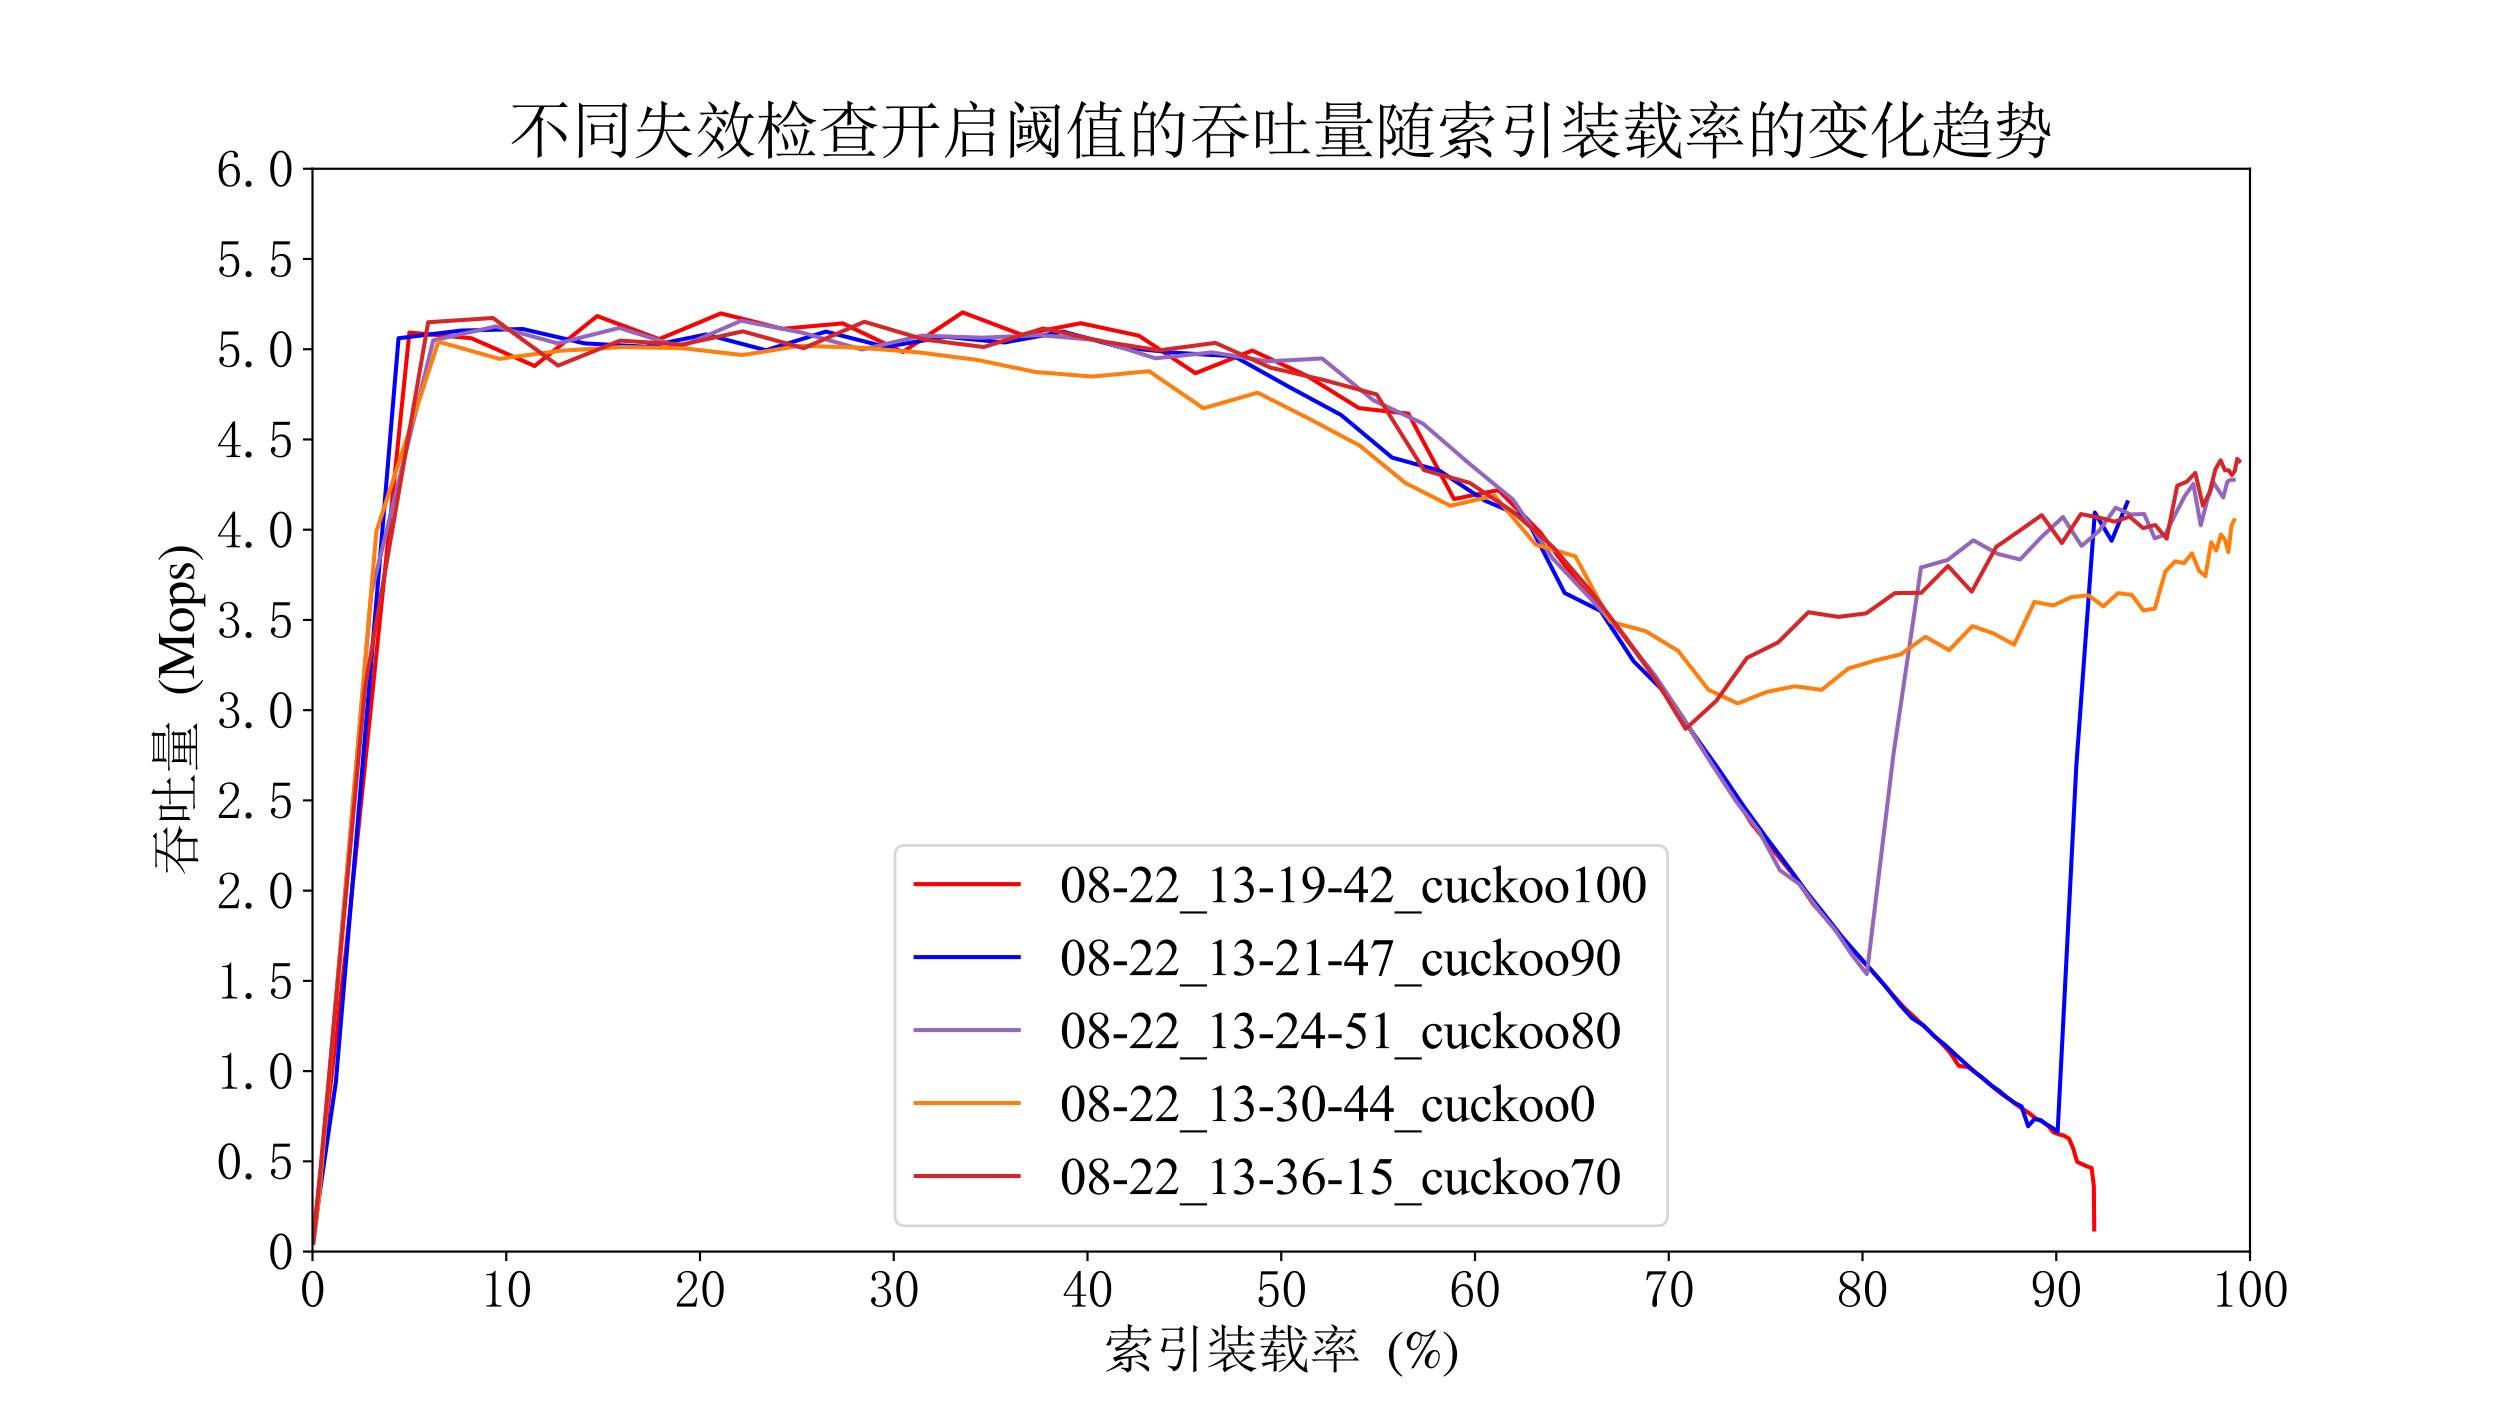 <?xml version="1.0" encoding="utf-8" standalone="no"?>
<!DOCTYPE svg PUBLIC "-//W3C//DTD SVG 1.1//EN"
  "http://www.w3.org/Graphics/SVG/1.1/DTD/svg11.dtd">
<svg xmlns:xlink="http://www.w3.org/1999/xlink" width="921.6pt" height="518.4pt" viewBox="0 0 921.6 518.4" xmlns="http://www.w3.org/2000/svg" version="1.1">
 <defs>
  <style type="text/css">*{stroke-linejoin: round; stroke-linecap: butt}</style>
 </defs>
 <g id="figure_1">
  <g id="patch_1">
   <path d="M 0 518.4 
L 921.6 518.4 
L 921.6 0 
L 0 0 
z
" style="fill: #ffffff"/>
  </g>
  <g id="axes_1">
   <g id="patch_2">
    <path d="M 115.2 461.376 
L 829.44 461.376 
L 829.44 62.208 
L 115.2 62.208 
z
" style="fill: #ffffff"/>
   </g>
   <g id="matplotlib.axis_1">
    <g id="xtick_1">
     <g id="line2d_1">
      <defs>
       <path id="m47f8ddfcc0" d="M 0 0 
L 0 3.5 
" style="stroke: #000000; stroke-width: 0.8"/>
      </defs>
      <g>
       <use xlink:href="#m47f8ddfcc0" x="115.2" y="461.376" style="stroke: #000000; stroke-width: 0.8"/>
      </g>
     </g>
     <g id="text_1">
      <!-- 0 -->
      <g transform="translate(110.45 481.958) scale(0.19 -0.19)">
       <defs>
        <path id="SimSun-30" d="M 1600 4225 
Q 1250 4225 1012 3687 
Q 775 3150 775 2250 
Q 775 1300 1012 775 
Q 1250 250 1600 250 
Q 1975 250 2187 775 
Q 2400 1300 2400 2250 
Q 2400 3150 2200 3687 
Q 2000 4225 1600 4225 
z
M 1600 50 
Q 1050 50 675 625 
Q 300 1200 300 2250 
Q 300 3225 662 3825 
Q 1025 4425 1600 4425 
Q 2150 4425 2512 3850 
Q 2875 3275 2875 2250 
Q 2875 1225 2512 637 
Q 2150 50 1600 50 
z
" transform="scale(0.016)"/>
       </defs>
       <use xlink:href="#SimSun-30"/>
      </g>
     </g>
    </g>
    <g id="xtick_2">
     <g id="line2d_2">
      <g>
       <use xlink:href="#m47f8ddfcc0" x="186.624" y="461.376" style="stroke: #000000; stroke-width: 0.8"/>
      </g>
     </g>
     <g id="text_2">
      <!-- 10 -->
      <g transform="translate(177.124 481.958) scale(0.19 -0.19)">
       <defs>
        <path id="SimSun-31" d="M 1825 4450 
L 1825 650 
Q 1825 450 1950 350 
Q 2075 250 2300 250 
L 2550 250 
L 2550 100 
L 725 100 
L 725 250 
L 950 250 
Q 1200 250 1312 350 
Q 1425 450 1425 650 
L 1425 3675 
Q 1425 3775 1362 3837 
Q 1300 3900 1175 3900 
L 725 3900 
L 725 4050 
L 950 4050 
Q 1250 4050 1437 4150 
Q 1625 4250 1725 4450 
L 1825 4450 
z
" transform="scale(0.016)"/>
       </defs>
       <use xlink:href="#SimSun-31"/>
       <use xlink:href="#SimSun-30" x="50"/>
      </g>
     </g>
    </g>
    <g id="xtick_3">
     <g id="line2d_3">
      <g>
       <use xlink:href="#m47f8ddfcc0" x="258.048" y="461.376" style="stroke: #000000; stroke-width: 0.8"/>
      </g>
     </g>
     <g id="text_3">
      <!-- 20 -->
      <g transform="translate(248.548 481.958) scale(0.19 -0.19)">
       <defs>
        <path id="SimSun-32" d="M 2325 3325 
Q 2325 3775 2125 4012 
Q 1925 4250 1525 4250 
Q 1225 4250 1012 4087 
Q 800 3925 800 3675 
Q 800 3525 900 3425 
Q 975 3325 975 3225 
Q 975 3100 912 3037 
Q 850 2975 725 2975 
Q 575 2975 487 3062 
Q 400 3150 400 3350 
Q 400 3875 775 4150 
Q 1150 4425 1575 4425 
Q 2175 4425 2462 4125 
Q 2750 3825 2750 3375 
Q 2750 3075 2612 2775 
Q 2475 2475 2175 2200 
Q 1450 1500 1062 1062 
Q 675 625 600 475 
L 2075 475 
Q 2300 475 2450 650 
Q 2600 825 2650 1175 
L 2800 1175 
L 2650 100 
L 325 100 
L 325 425 
Q 450 650 737 1000 
Q 1025 1350 1500 1825 
Q 1925 2250 2125 2625 
Q 2325 3000 2325 3325 
z
" transform="scale(0.016)"/>
       </defs>
       <use xlink:href="#SimSun-32"/>
       <use xlink:href="#SimSun-30" x="50"/>
      </g>
     </g>
    </g>
    <g id="xtick_4">
     <g id="line2d_4">
      <g>
       <use xlink:href="#m47f8ddfcc0" x="329.472" y="461.376" style="stroke: #000000; stroke-width: 0.8"/>
      </g>
     </g>
     <g id="text_4">
      <!-- 30 -->
      <g transform="translate(319.972 481.958) scale(0.19 -0.19)">
       <defs>
        <path id="SimSun-33" d="M 2800 1250 
Q 2800 775 2450 412 
Q 2100 50 1475 50 
Q 1025 50 700 300 
Q 375 550 375 875 
Q 375 1025 475 1137 
Q 575 1250 675 1250 
Q 825 1250 887 1137 
Q 950 1025 950 950 
Q 950 825 900 750 
Q 850 650 850 575 
Q 850 425 1037 325 
Q 1225 225 1450 225 
Q 1900 225 2125 487 
Q 2350 750 2350 1300 
Q 2350 1750 2112 2025 
Q 1875 2300 1225 2300 
L 1225 2475 
Q 1725 2475 1962 2712 
Q 2200 2950 2200 3375 
Q 2200 3725 2012 3987 
Q 1825 4250 1425 4250 
Q 1250 4250 1050 4162 
Q 850 4075 850 3875 
Q 850 3675 900 3625 
Q 950 3575 950 3500 
Q 950 3375 900 3300 
Q 850 3225 725 3225 
Q 625 3225 537 3300 
Q 450 3375 450 3575 
Q 450 3950 775 4187 
Q 1100 4425 1525 4425 
Q 2025 4425 2325 4112 
Q 2625 3800 2625 3450 
Q 2625 3075 2437 2812 
Q 2250 2550 1850 2425 
Q 2400 2225 2600 1900 
Q 2800 1575 2800 1250 
z
" transform="scale(0.016)"/>
       </defs>
       <use xlink:href="#SimSun-33"/>
       <use xlink:href="#SimSun-30" x="50"/>
      </g>
     </g>
    </g>
    <g id="xtick_5">
     <g id="line2d_5">
      <g>
       <use xlink:href="#m47f8ddfcc0" x="400.896" y="461.376" style="stroke: #000000; stroke-width: 0.8"/>
      </g>
     </g>
     <g id="text_5">
      <!-- 40 -->
      <g transform="translate(391.396 481.958) scale(0.19 -0.19)">
       <defs>
        <path id="SimSun-34" d="M 2300 575 
Q 2300 400 2400 325 
Q 2500 250 2675 250 
L 2900 250 
L 2900 100 
L 1250 100 
L 1250 250 
L 1525 250 
Q 1725 250 1812 325 
Q 1900 400 1900 575 
L 1900 1400 
L 225 1400 
L 225 1525 
L 2050 4425 
L 2300 4425 
L 2300 1550 
L 2975 1550 
L 2975 1400 
L 2300 1400 
L 2300 575 
z
M 1875 3800 
L 450 1550 
L 1900 1550 
L 1900 3800 
L 1875 3800 
z
" transform="scale(0.016)"/>
       </defs>
       <use xlink:href="#SimSun-34"/>
       <use xlink:href="#SimSun-30" x="50"/>
      </g>
     </g>
    </g>
    <g id="xtick_6">
     <g id="line2d_6">
      <g>
       <use xlink:href="#m47f8ddfcc0" x="472.32" y="461.376" style="stroke: #000000; stroke-width: 0.8"/>
      </g>
     </g>
     <g id="text_6">
      <!-- 50 -->
      <g transform="translate(462.82 481.958) scale(0.19 -0.19)">
       <defs>
        <path id="SimSun-35" d="M 1725 2850 
Q 2200 2850 2500 2487 
Q 2800 2125 2800 1525 
Q 2800 850 2487 450 
Q 2175 50 1525 50 
Q 1075 50 725 312 
Q 375 575 375 950 
Q 375 1100 462 1212 
Q 550 1325 700 1325 
Q 850 1325 900 1225 
Q 950 1125 950 1050 
Q 950 900 875 825 
Q 800 725 800 625 
Q 800 425 1037 325 
Q 1275 225 1550 225 
Q 1950 225 2162 550 
Q 2375 875 2375 1475 
Q 2375 1975 2187 2287 
Q 2000 2600 1625 2600 
Q 1350 2600 1150 2500 
Q 950 2400 775 2075 
L 550 2100 
L 675 4375 
L 2725 4375 
L 2650 4000 
L 850 4000 
L 750 2350 
Q 1000 2700 1237 2775 
Q 1475 2850 1725 2850 
z
" transform="scale(0.016)"/>
       </defs>
       <use xlink:href="#SimSun-35"/>
       <use xlink:href="#SimSun-30" x="50"/>
      </g>
     </g>
    </g>
    <g id="xtick_7">
     <g id="line2d_7">
      <g>
       <use xlink:href="#m47f8ddfcc0" x="543.744" y="461.376" style="stroke: #000000; stroke-width: 0.8"/>
      </g>
     </g>
     <g id="text_7">
      <!-- 60 -->
      <g transform="translate(534.244 481.958) scale(0.19 -0.19)">
       <defs>
        <path id="SimSun-36" d="M 775 1800 
Q 775 1050 1037 637 
Q 1300 225 1675 225 
Q 2050 225 2250 500 
Q 2450 775 2450 1525 
Q 2450 2025 2237 2300 
Q 2025 2575 1725 2575 
Q 1450 2575 1212 2412 
Q 975 2250 775 1800 
z
M 1750 2825 
Q 2350 2825 2612 2425 
Q 2875 2025 2875 1525 
Q 2875 775 2512 412 
Q 2150 50 1675 50 
Q 1000 50 650 562 
Q 300 1075 300 2050 
Q 300 3200 725 3812 
Q 1150 4425 1875 4425 
Q 2225 4425 2437 4225 
Q 2650 4025 2650 3875 
Q 2650 3725 2587 3650 
Q 2525 3575 2375 3575 
Q 2250 3575 2187 3637 
Q 2125 3700 2125 3825 
Q 2125 3875 2150 3925 
Q 2150 3975 2150 4025 
Q 2150 4125 2075 4187 
Q 2000 4250 1800 4250 
Q 1375 4250 1075 3862 
Q 775 3475 775 2175 
Q 925 2500 1187 2662 
Q 1450 2825 1750 2825 
z
" transform="scale(0.016)"/>
       </defs>
       <use xlink:href="#SimSun-36"/>
       <use xlink:href="#SimSun-30" x="50"/>
      </g>
     </g>
    </g>
    <g id="xtick_8">
     <g id="line2d_8">
      <g>
       <use xlink:href="#m47f8ddfcc0" x="615.168" y="461.376" style="stroke: #000000; stroke-width: 0.8"/>
      </g>
     </g>
     <g id="text_8">
      <!-- 70 -->
      <g transform="translate(605.668 481.958) scale(0.19 -0.19)">
       <defs>
        <path id="SimSun-37" d="M 2825 4200 
Q 2300 3350 1987 2537 
Q 1675 1725 1675 1125 
Q 1675 1025 1700 850 
Q 1700 650 1700 400 
Q 1700 200 1637 125 
Q 1575 50 1425 50 
Q 1300 50 1212 137 
Q 1125 225 1125 450 
Q 1125 925 1337 1625 
Q 1550 2325 2475 4000 
L 1225 4000 
Q 950 4000 787 3825 
Q 625 3650 550 3300 
L 400 3325 
L 575 4375 
L 2825 4375 
L 2825 4200 
z
" transform="scale(0.016)"/>
       </defs>
       <use xlink:href="#SimSun-37"/>
       <use xlink:href="#SimSun-30" x="50"/>
      </g>
     </g>
    </g>
    <g id="xtick_9">
     <g id="line2d_9">
      <g>
       <use xlink:href="#m47f8ddfcc0" x="686.592" y="461.376" style="stroke: #000000; stroke-width: 0.8"/>
      </g>
     </g>
     <g id="text_9">
      <!-- 80 -->
      <g transform="translate(677.092 481.958) scale(0.19 -0.19)">
       <defs>
        <path id="SimSun-38" d="M 625 1125 
Q 625 725 887 475 
Q 1150 225 1550 225 
Q 2025 225 2237 475 
Q 2450 725 2450 1100 
Q 2450 1425 2150 1725 
Q 1850 2025 1250 2275 
Q 950 2075 787 1775 
Q 625 1475 625 1125 
z
M 2825 1175 
Q 2825 700 2475 375 
Q 2125 50 1550 50 
Q 1025 50 650 375 
Q 275 700 275 1125 
Q 275 1550 487 1850 
Q 700 2150 1100 2375 
Q 750 2550 562 2812 
Q 375 3075 375 3400 
Q 375 3825 700 4125 
Q 1025 4425 1600 4425 
Q 2125 4425 2450 4125 
Q 2775 3825 2775 3400 
Q 2775 3100 2587 2837 
Q 2400 2575 2000 2375 
Q 2425 2125 2625 1825 
Q 2825 1525 2825 1175 
z
M 2425 3375 
Q 2425 3725 2225 3987 
Q 2025 4250 1600 4250 
Q 1125 4250 925 4000 
Q 725 3750 725 3475 
Q 725 3200 1012 2937 
Q 1300 2675 1825 2475 
Q 2125 2625 2275 2850 
Q 2425 3075 2425 3375 
z
" transform="scale(0.016)"/>
       </defs>
       <use xlink:href="#SimSun-38"/>
       <use xlink:href="#SimSun-30" x="50"/>
      </g>
     </g>
    </g>
    <g id="xtick_10">
     <g id="line2d_10">
      <g>
       <use xlink:href="#m47f8ddfcc0" x="758.016" y="461.376" style="stroke: #000000; stroke-width: 0.8"/>
      </g>
     </g>
     <g id="text_10">
      <!-- 90 -->
      <g transform="translate(748.516 481.958) scale(0.19 -0.19)">
       <defs>
        <path id="SimSun-39" d="M 700 3050 
Q 700 2500 912 2212 
Q 1125 1925 1450 1925 
Q 1825 1925 2100 2275 
Q 2375 2625 2375 2925 
Q 2375 3525 2175 3887 
Q 1975 4250 1525 4250 
Q 1100 4250 900 3912 
Q 700 3575 700 3050 
z
M 1375 1700 
Q 875 1700 575 2012 
Q 275 2325 275 3025 
Q 275 3625 600 4025 
Q 925 4425 1525 4425 
Q 2150 4425 2500 3925 
Q 2850 3425 2850 2475 
Q 2850 1425 2437 737 
Q 2025 50 1300 50 
Q 975 50 737 200 
Q 500 350 500 600 
Q 500 700 562 800 
Q 625 900 775 900 
Q 925 900 975 787 
Q 1025 675 1025 525 
Q 1025 425 1050 362 
Q 1075 300 1100 275 
Q 1125 250 1187 237 
Q 1250 225 1325 225 
Q 1775 225 2050 725 
Q 2325 1225 2375 2400 
Q 2250 2100 2000 1900 
Q 1750 1700 1375 1700 
z
" transform="scale(0.016)"/>
       </defs>
       <use xlink:href="#SimSun-39"/>
       <use xlink:href="#SimSun-30" x="50"/>
      </g>
     </g>
    </g>
    <g id="xtick_11">
     <g id="line2d_11">
      <g>
       <use xlink:href="#m47f8ddfcc0" x="829.44" y="461.376" style="stroke: #000000; stroke-width: 0.8"/>
      </g>
     </g>
     <g id="text_11">
      <!-- 100 -->
      <g transform="translate(815.19 481.958) scale(0.19 -0.19)">
       <use xlink:href="#SimSun-31"/>
       <use xlink:href="#SimSun-30" x="50"/>
       <use xlink:href="#SimSun-30" x="100"/>
      </g>
     </g>
    </g>
    <g id="text_12">
     <!-- 索引装载率 $\mathrm{(\%)}$ -->
     <g transform="translate(406.58 504.177) scale(0.19 -0.19)">
      <defs>
       <path id="SimSun-7d22" d="M 4725 1325 
Q 4375 1250 3450 1150 
L 3450 -50 
Q 3475 -500 2875 -625 
Q 2875 -325 2200 -125 
L 2200 -25 
Q 2850 -75 2987 -75 
Q 3125 -75 3100 175 
L 3100 1100 
Q 2400 1025 2050 925 
Q 1700 825 1475 700 
L 1225 1175 
Q 1525 1250 2050 1525 
Q 2575 1800 3225 2200 
Q 2900 2200 2437 2150 
Q 1975 2100 1650 1950 
L 1425 2375 
Q 1775 2425 2212 2737 
Q 2650 3050 2875 3375 
L 1000 3375 
Q 1050 3000 975 2850 
Q 900 2700 800 2675 
Q 700 2650 625 2650 
Q 525 2650 462 2675 
Q 400 2700 400 2725 
Q 400 2800 550 2975 
Q 750 3225 875 3800 
L 975 3800 
L 1000 3525 
L 3025 3525 
L 3025 4250 
L 1575 4250 
Q 1375 4250 1100 4175 
L 875 4400 
L 3025 4400 
L 3025 4775 
Q 3025 5025 3000 5275 
L 3625 5050 
L 3375 4900 
L 3375 4400 
L 4725 4400 
L 5125 4750 
L 5575 4250 
L 3375 4250 
L 3375 3525 
L 5300 3525 
L 5500 3750 
L 5950 3325 
Q 5600 3300 5050 2675 
L 4975 2725 
L 5325 3375 
L 2925 3375 
L 3325 3100 
Q 3100 3075 2675 2800 
Q 2250 2500 1925 2350 
L 3425 2375 
Q 3775 2625 4050 3000 
L 4475 2625 
Q 4250 2600 3850 2325 
Q 3425 2050 2975 1787 
Q 2525 1525 2025 1250 
L 4625 1450 
Q 4275 1825 3950 2050 
L 4000 2125 
Q 4700 1850 4962 1662 
Q 5225 1475 5275 1312 
Q 5325 1150 5212 937 
Q 5100 725 4987 925 
Q 4875 1125 4725 1325 
z
M 3925 725 
Q 5025 375 5312 212 
Q 5600 50 5612 -150 
Q 5625 -350 5562 -425 
Q 5500 -500 5475 -500 
Q 5375 -500 5200 -275 
Q 4925 50 3900 650 
L 3925 725 
z
M 2150 750 
L 2575 350 
Q 2275 350 1775 75 
Q 1275 -225 425 -525 
L 375 -450 
Q 1600 150 2150 750 
z
" transform="scale(0.016)"/>
       <path id="SimSun-5f15" d="M 5075 4675 
L 5075 575 
Q 5075 100 5100 -425 
L 4700 -600 
Q 4725 175 4725 725 
Q 4725 4575 4700 5150 
L 5300 4850 
L 5075 4675 
z
M 3375 4475 
Q 3375 3475 3400 3125 
L 3025 3000 
L 3025 3250 
L 1525 3250 
L 1275 2150 
L 3125 2150 
L 3325 2400 
L 3750 2050 
L 3500 1900 
Q 3375 1125 3225 575 
Q 3075 25 2850 -187 
Q 2625 -400 2250 -475 
Q 2275 -125 1600 125 
L 1600 225 
Q 2125 125 2350 112 
Q 2575 100 2675 225 
Q 2775 350 2900 787 
Q 3025 1225 3150 2000 
L 1275 2000 
L 1100 1775 
L 725 2125 
Q 925 2200 1025 2575 
Q 1125 2950 1200 3675 
L 1575 3400 
L 3025 3400 
L 3025 4550 
L 1650 4550 
Q 1325 4550 1050 4475 
L 825 4700 
L 3000 4700 
L 3175 4950 
L 3575 4650 
L 3375 4475 
z
" transform="scale(0.016)"/>
       <path id="SimSun-88c5" d="M 700 4725 
Q 1375 4450 1462 4325 
Q 1550 4200 1550 4125 
Q 1550 4025 1475 3887 
Q 1400 3750 1350 3750 
Q 1275 3750 1200 3925 
Q 1075 4225 650 4675 
L 700 4725 
z
M 2250 4775 
L 2250 2200 
L 1900 1975 
Q 1925 2600 1925 3475 
Q 1400 3150 1062 2887 
Q 725 2625 700 2475 
L 350 2900 
Q 775 3025 1925 3625 
Q 1925 4900 1900 5250 
L 2475 4925 
L 2250 4775 
z
M 2375 4000 
L 3900 4000 
Q 3900 4850 3875 5175 
L 4450 4925 
L 4225 4750 
L 4225 4000 
L 5125 4000 
L 5475 4350 
L 5950 3850 
L 4225 3850 
L 4225 2800 
L 4900 2800 
L 5250 3100 
L 5700 2650 
L 3475 2650 
Q 3150 2650 2875 2575 
L 2650 2800 
L 3900 2800 
L 3900 3850 
L 3200 3850 
Q 2875 3850 2600 3775 
L 2375 4000 
z
M 3125 1800 
Q 3125 2100 2650 2525 
L 2700 2575 
Q 3300 2375 3387 2250 
Q 3475 2125 3475 2050 
Q 3475 1950 3350 1800 
L 5050 1800 
L 5475 2175 
L 6000 1650 
L 3325 1650 
Q 3600 1225 4150 675 
Q 4775 1225 5000 1625 
L 5425 1200 
Q 5225 1175 4987 1050 
Q 4750 925 4250 600 
Q 4550 350 5037 162 
Q 5525 -25 6100 -75 
L 6100 -175 
Q 5675 -250 5550 -550 
Q 4825 -250 4262 212 
Q 3700 675 3175 1650 
Q 2825 1325 2450 1025 
L 2450 -25 
L 3750 375 
L 3800 300 
Q 2450 -300 2300 -625 
L 2000 -200 
Q 2150 -75 2125 75 
L 2125 800 
Q 1325 300 275 0 
L 250 75 
Q 1725 700 2725 1650 
L 1200 1650 
Q 875 1650 600 1575 
L 375 1800 
L 3125 1800 
z
" transform="scale(0.016)"/>
       <path id="SimSun-8f7d" d="M 1850 5200 
L 2375 5000 
L 2200 4825 
L 2200 4325 
L 2675 4325 
L 2975 4600 
L 3400 4175 
L 2200 4175 
L 2200 3525 
L 3700 3525 
Q 3675 4525 3650 5200 
L 4200 4950 
L 4000 4775 
Q 4000 3950 4025 3525 
L 5250 3525 
L 5625 3850 
L 6100 3375 
L 4050 3375 
Q 4125 2300 4425 1400 
Q 4925 2200 5175 3075 
L 5650 2750 
L 5450 2575 
Q 5075 1775 4575 1050 
Q 4950 350 5650 -50 
L 5875 1050 
L 5975 1025 
Q 5925 350 5950 25 
Q 5975 -300 6075 -500 
Q 6125 -625 6025 -625 
Q 5975 -625 5775 -562 
Q 5575 -500 5125 -150 
Q 4675 200 4350 775 
Q 3575 -125 2625 -600 
L 2575 -525 
Q 3575 175 4175 1075 
Q 3825 1950 3725 3375 
L 1100 3375 
Q 775 3375 500 3300 
L 275 3525 
L 1875 3525 
L 1875 4175 
L 1525 4175 
Q 1200 4175 925 4100 
L 700 4325 
L 1875 4325 
Q 1875 4800 1850 5200 
z
M 4500 4850 
Q 5000 4650 5212 4512 
Q 5425 4375 5400 4187 
Q 5375 4000 5300 3925 
Q 5225 3850 5200 3850 
Q 5125 3850 5025 4050 
Q 4900 4325 4450 4775 
L 4500 4850 
z
M 500 525 
Q 850 550 1975 725 
L 1975 1400 
L 1150 1400 
L 975 1250 
L 700 1575 
Q 900 1575 1350 2450 
L 1150 2450 
Q 850 2450 575 2375 
L 350 2600 
L 1425 2600 
Q 1625 3025 1700 3300 
L 2150 3025 
L 1975 2950 
Q 1900 2850 1775 2600 
L 2700 2600 
L 3025 2900 
L 3425 2450 
L 1700 2450 
L 1175 1550 
L 1975 1550 
Q 1975 1925 1950 2300 
L 2450 2075 
L 2300 1900 
L 2300 1550 
L 2800 1550 
L 3075 1850 
L 3475 1400 
L 2300 1400 
L 2300 775 
L 3400 925 
L 3425 850 
L 2300 575 
Q 2300 -50 2325 -400 
L 1950 -550 
Q 1975 225 1975 500 
Q 850 275 725 100 
L 500 525 
z
" transform="scale(0.016)"/>
       <path id="SimSun-7387" d="M 875 3725 
L 925 3800 
Q 1375 3650 1550 3525 
Q 1725 3400 1725 3250 
Q 1725 3175 1662 3025 
Q 1600 2875 1550 2875 
Q 1500 2875 1425 3050 
Q 1275 3325 875 3725 
z
M 550 1850 
Q 875 1925 2000 2575 
L 2050 2500 
Q 1675 2225 1337 1937 
Q 1000 1650 875 1425 
L 550 1850 
z
M 5200 3450 
Q 4800 3150 4275 2800 
L 4225 2875 
Q 4775 3400 5050 3925 
L 5450 3525 
L 5200 3450 
z
M 4325 2500 
L 4350 2575 
Q 5225 2350 5375 2212 
Q 5525 2075 5525 1900 
Q 5525 1775 5487 1662 
Q 5450 1550 5400 1550 
Q 5325 1550 5200 1800 
Q 4975 2150 4325 2500 
z
M 3150 3900 
Q 2500 3300 2300 3150 
Q 2800 3150 3400 3175 
Q 3700 3500 3850 3825 
L 4250 3450 
Q 4050 3400 3450 2825 
Q 2850 2250 2475 1950 
Q 3150 1975 3850 2000 
Q 3750 2175 3550 2450 
L 3600 2500 
Q 4050 2250 4200 2100 
Q 4350 1950 4350 1850 
Q 4350 1775 4250 1625 
Q 4150 1475 4100 1475 
Q 4075 1475 4050 1550 
Q 4000 1700 3900 1900 
Q 3650 1875 3075 1800 
L 3500 1550 
L 3325 1425 
L 3325 975 
L 5325 975 
L 5650 1300 
L 6100 825 
L 3325 825 
Q 3325 -275 3350 -525 
L 2975 -650 
Q 3000 0 3000 825 
L 1125 825 
Q 800 825 525 750 
L 300 975 
L 3000 975 
L 3000 1775 
Q 2450 1700 2200 1525 
L 1950 1950 
Q 2275 1950 2675 2350 
Q 3075 2750 3325 3050 
Q 2400 2950 2150 2775 
L 1950 3175 
Q 2150 3150 2475 3575 
Q 2800 4000 2900 4225 
L 1450 4225 
Q 1125 4225 850 4150 
L 625 4375 
L 3100 4375 
Q 3050 4800 2675 5200 
L 2725 5250 
Q 3225 5050 3337 4912 
Q 3450 4775 3450 4700 
Q 3450 4550 3250 4375 
L 5025 4375 
L 5350 4675 
L 5775 4225 
L 3050 4225 
L 3375 3950 
L 3150 3900 
z
" transform="scale(0.016)"/>
       <path id="SimSun-20" d="M 0 0 
Q 0 0 0 0 
z
" transform="scale(0.016)"/>
       <path id="STIXGeneral-Regular-28" d="M 1946 -1030 
L 1869 -1133 
Q 1126 -710 716 32 
Q 307 774 307 1613 
Q 307 3386 1888 4326 
L 1946 4224 
Q 1293 3667 1075 3126 
Q 858 2586 858 1632 
Q 858 685 1082 96 
Q 1306 -493 1946 -1030 
z
" transform="scale(0.016)"/>
       <path id="STIXGeneral-Regular-25" d="M 4390 1363 
Q 4390 781 4070 329 
Q 3750 -122 3341 -122 
Q 3014 -122 2790 134 
Q 2566 390 2566 762 
Q 2566 1274 2940 1693 
Q 3315 2112 3776 2112 
Q 4070 2112 4230 1917 
Q 4390 1722 4390 1363 
z
M 4243 1376 
Q 4243 1626 4131 1779 
Q 4019 1933 3840 1933 
Q 3654 1933 3526 1786 
Q 3315 1562 3171 1187 
Q 3027 813 3027 486 
Q 3027 301 3129 176 
Q 3232 51 3386 51 
Q 3718 51 3980 457 
Q 4243 864 4243 1376 
z
M 3974 4518 
L 1222 -115 
L 922 -115 
L 3443 4096 
Q 3264 3891 3094 3811 
Q 2925 3731 2669 3731 
Q 2445 3731 2182 3821 
Q 2208 3674 2208 3539 
Q 2208 3206 2067 2873 
Q 1926 2541 1696 2323 
Q 1453 2086 1146 2086 
Q 826 2086 608 2339 
Q 390 2592 390 2963 
Q 390 3507 761 3916 
Q 1133 4326 1626 4326 
Q 1792 4326 2010 4147 
Q 2310 3898 2624 3898 
Q 2918 3898 3084 3994 
Q 3251 4090 3693 4518 
L 3974 4518 
z
M 2054 3642 
Q 2054 3782 2025 3833 
Q 1997 3885 1894 3936 
Q 1747 4006 1613 4154 
Q 1414 4058 1331 3984 
Q 1248 3910 1152 3750 
Q 845 3264 845 2707 
Q 845 2509 944 2384 
Q 1043 2259 1210 2259 
Q 1549 2259 1801 2675 
Q 2054 3091 2054 3642 
z
" transform="scale(0.016)"/>
       <path id="STIXGeneral-Regular-29" d="M 186 4224 
L 262 4326 
Q 992 3891 1408 3148 
Q 1824 2406 1824 1581 
Q 1824 -166 243 -1133 
L 186 -1030 
Q 845 -486 1059 54 
Q 1274 595 1274 1562 
Q 1274 2534 1059 3120 
Q 845 3706 186 4224 
z
" transform="scale(0.016)"/>
      </defs>
      <use xlink:href="#SimSun-7d22" transform="translate(0 0.578)"/>
      <use xlink:href="#SimSun-5f15" transform="translate(100 0.578)"/>
      <use xlink:href="#SimSun-88c5" transform="translate(200 0.578)"/>
      <use xlink:href="#SimSun-8f7d" transform="translate(300 0.578)"/>
      <use xlink:href="#SimSun-7387" transform="translate(400 0.578)"/>
      <use xlink:href="#SimSun-20" transform="translate(500 0.578)"/>
      <use xlink:href="#STIXGeneral-Regular-28" transform="translate(550 0.578)"/>
      <use xlink:href="#STIXGeneral-Regular-25" transform="translate(583.3 0.578)"/>
      <use xlink:href="#STIXGeneral-Regular-29" transform="translate(658 0.578)"/>
     </g>
    </g>
   </g>
   <g id="matplotlib.axis_2">
    <g id="ytick_1">
     <g id="line2d_12">
      <defs>
       <path id="ma5e3ce9d69" d="M 0 0 
L -3.5 0 
" style="stroke: #000000; stroke-width: 0.8"/>
      </defs>
      <g>
       <use xlink:href="#ma5e3ce9d69" x="115.2" y="461.376" style="stroke: #000000; stroke-width: 0.8"/>
      </g>
     </g>
     <g id="text_13">
      <!-- 0 -->
      <g transform="translate(98.7 468.167) scale(0.19 -0.19)">
       <use xlink:href="#SimSun-30"/>
      </g>
     </g>
    </g>
    <g id="ytick_2">
     <g id="line2d_13">
      <g>
       <use xlink:href="#ma5e3ce9d69" x="115.2" y="428.112" style="stroke: #000000; stroke-width: 0.8"/>
      </g>
     </g>
     <g id="text_14">
      <!-- 0.5 -->
      <g transform="translate(79.7 434.903) scale(0.19 -0.19)">
       <defs>
        <path id="SimSun-2e" d="M 800 25 
Q 650 25 537 125 
Q 425 225 425 400 
Q 425 575 537 675 
Q 650 775 800 775 
Q 950 775 1062 662 
Q 1175 550 1175 400 
Q 1175 225 1062 125 
Q 950 25 800 25 
z
" transform="scale(0.016)"/>
       </defs>
       <use xlink:href="#SimSun-30"/>
       <use xlink:href="#SimSun-2e" x="50"/>
       <use xlink:href="#SimSun-35" x="100"/>
      </g>
     </g>
    </g>
    <g id="ytick_3">
     <g id="line2d_14">
      <g>
       <use xlink:href="#ma5e3ce9d69" x="115.2" y="394.848" style="stroke: #000000; stroke-width: 0.8"/>
      </g>
     </g>
     <g id="text_15">
      <!-- 1.0 -->
      <g transform="translate(79.7 401.639) scale(0.19 -0.19)">
       <use xlink:href="#SimSun-31"/>
       <use xlink:href="#SimSun-2e" x="50"/>
       <use xlink:href="#SimSun-30" x="100"/>
      </g>
     </g>
    </g>
    <g id="ytick_4">
     <g id="line2d_15">
      <g>
       <use xlink:href="#ma5e3ce9d69" x="115.2" y="361.584" style="stroke: #000000; stroke-width: 0.8"/>
      </g>
     </g>
     <g id="text_16">
      <!-- 1.5 -->
      <g transform="translate(79.7 368.375) scale(0.19 -0.19)">
       <use xlink:href="#SimSun-31"/>
       <use xlink:href="#SimSun-2e" x="50"/>
       <use xlink:href="#SimSun-35" x="100"/>
      </g>
     </g>
    </g>
    <g id="ytick_5">
     <g id="line2d_16">
      <g>
       <use xlink:href="#ma5e3ce9d69" x="115.2" y="328.32" style="stroke: #000000; stroke-width: 0.8"/>
      </g>
     </g>
     <g id="text_17">
      <!-- 2.0 -->
      <g transform="translate(79.7 335.111) scale(0.19 -0.19)">
       <use xlink:href="#SimSun-32"/>
       <use xlink:href="#SimSun-2e" x="50"/>
       <use xlink:href="#SimSun-30" x="100"/>
      </g>
     </g>
    </g>
    <g id="ytick_6">
     <g id="line2d_17">
      <g>
       <use xlink:href="#ma5e3ce9d69" x="115.2" y="295.056" style="stroke: #000000; stroke-width: 0.8"/>
      </g>
     </g>
     <g id="text_18">
      <!-- 2.5 -->
      <g transform="translate(79.7 301.847) scale(0.19 -0.19)">
       <use xlink:href="#SimSun-32"/>
       <use xlink:href="#SimSun-2e" x="50"/>
       <use xlink:href="#SimSun-35" x="100"/>
      </g>
     </g>
    </g>
    <g id="ytick_7">
     <g id="line2d_18">
      <g>
       <use xlink:href="#ma5e3ce9d69" x="115.2" y="261.792" style="stroke: #000000; stroke-width: 0.8"/>
      </g>
     </g>
     <g id="text_19">
      <!-- 3.0 -->
      <g transform="translate(79.7 268.583) scale(0.19 -0.19)">
       <use xlink:href="#SimSun-33"/>
       <use xlink:href="#SimSun-2e" x="50"/>
       <use xlink:href="#SimSun-30" x="100"/>
      </g>
     </g>
    </g>
    <g id="ytick_8">
     <g id="line2d_19">
      <g>
       <use xlink:href="#ma5e3ce9d69" x="115.2" y="228.528" style="stroke: #000000; stroke-width: 0.8"/>
      </g>
     </g>
     <g id="text_20">
      <!-- 3.5 -->
      <g transform="translate(79.7 235.319) scale(0.19 -0.19)">
       <use xlink:href="#SimSun-33"/>
       <use xlink:href="#SimSun-2e" x="50"/>
       <use xlink:href="#SimSun-35" x="100"/>
      </g>
     </g>
    </g>
    <g id="ytick_9">
     <g id="line2d_20">
      <g>
       <use xlink:href="#ma5e3ce9d69" x="115.2" y="195.264" style="stroke: #000000; stroke-width: 0.8"/>
      </g>
     </g>
     <g id="text_21">
      <!-- 4.0 -->
      <g transform="translate(79.7 202.055) scale(0.19 -0.19)">
       <use xlink:href="#SimSun-34"/>
       <use xlink:href="#SimSun-2e" x="50"/>
       <use xlink:href="#SimSun-30" x="100"/>
      </g>
     </g>
    </g>
    <g id="ytick_10">
     <g id="line2d_21">
      <g>
       <use xlink:href="#ma5e3ce9d69" x="115.2" y="162" style="stroke: #000000; stroke-width: 0.8"/>
      </g>
     </g>
     <g id="text_22">
      <!-- 4.5 -->
      <g transform="translate(79.7 168.791) scale(0.19 -0.19)">
       <use xlink:href="#SimSun-34"/>
       <use xlink:href="#SimSun-2e" x="50"/>
       <use xlink:href="#SimSun-35" x="100"/>
      </g>
     </g>
    </g>
    <g id="ytick_11">
     <g id="line2d_22">
      <g>
       <use xlink:href="#ma5e3ce9d69" x="115.2" y="128.736" style="stroke: #000000; stroke-width: 0.8"/>
      </g>
     </g>
     <g id="text_23">
      <!-- 5.0 -->
      <g transform="translate(79.7 135.527) scale(0.19 -0.19)">
       <use xlink:href="#SimSun-35"/>
       <use xlink:href="#SimSun-2e" x="50"/>
       <use xlink:href="#SimSun-30" x="100"/>
      </g>
     </g>
    </g>
    <g id="ytick_12">
     <g id="line2d_23">
      <g>
       <use xlink:href="#ma5e3ce9d69" x="115.2" y="95.472" style="stroke: #000000; stroke-width: 0.8"/>
      </g>
     </g>
     <g id="text_24">
      <!-- 5.5 -->
      <g transform="translate(79.7 102.263) scale(0.19 -0.19)">
       <use xlink:href="#SimSun-35"/>
       <use xlink:href="#SimSun-2e" x="50"/>
       <use xlink:href="#SimSun-35" x="100"/>
      </g>
     </g>
    </g>
    <g id="ytick_13">
     <g id="line2d_24">
      <g>
       <use xlink:href="#ma5e3ce9d69" x="115.2" y="62.208" style="stroke: #000000; stroke-width: 0.8"/>
      </g>
     </g>
     <g id="text_25">
      <!-- 6.0 -->
      <g transform="translate(79.7 68.999) scale(0.19 -0.19)">
       <use xlink:href="#SimSun-36"/>
       <use xlink:href="#SimSun-2e" x="50"/>
       <use xlink:href="#SimSun-30" x="100"/>
      </g>
     </g>
    </g>
    <g id="text_26">
     <!-- 吞吐量 $\mathrm{(Mops)}$ -->
     <g transform="translate(71.52 323.067) rotate(-90) scale(0.19 -0.19)">
      <defs>
       <path id="SimSun-541e" d="M 2200 1700 
L 2200 75 
L 4200 75 
L 4200 1700 
L 2200 1700 
z
M 1025 4675 
L 4550 4675 
L 4875 5000 
L 5350 4525 
L 3300 4525 
Q 3150 4025 2900 3375 
L 5075 3375 
L 5450 3750 
L 5975 3225 
L 3700 3225 
Q 3925 2925 4312 2587 
Q 4700 2250 5225 2037 
Q 5750 1825 6100 1800 
L 6100 1700 
Q 5700 1675 5575 1375 
Q 4600 1900 4137 2437 
Q 3675 2975 3575 3225 
L 2825 3225 
Q 2425 2575 1950 2075 
L 2200 1850 
L 4175 1850 
L 4325 2100 
L 4750 1775 
L 4550 1600 
L 4550 375 
Q 4550 -50 4575 -375 
L 4200 -500 
L 4200 -75 
L 2200 -75 
L 2200 -450 
L 1825 -575 
Q 1850 175 1850 625 
L 1850 2000 
Q 1175 1400 375 1075 
L 325 1150 
Q 1075 1575 1600 2100 
Q 2125 2625 2450 3225 
L 1225 3225 
Q 900 3225 625 3150 
L 400 3375 
L 2525 3375 
Q 2800 4025 2900 4525 
L 1850 4525 
Q 1525 4525 1250 4450 
L 1025 4675 
z
" transform="scale(0.016)"/>
       <path id="SimSun-5410" d="M 3775 3000 
L 3775 3750 
Q 3775 4400 3750 5175 
L 4350 4900 
L 4125 4700 
L 4125 3000 
L 4925 3000 
L 5250 3325 
L 5725 2850 
L 4125 2850 
L 4125 75 
L 5225 75 
L 5575 425 
L 6075 -75 
L 2675 -75 
Q 2350 -75 2075 -150 
L 1850 75 
L 3775 75 
L 3775 2850 
L 3225 2850 
Q 2900 2850 2625 2775 
L 2400 3000 
L 3775 3000 
z
M 575 4250 
L 950 4025 
L 1875 4025 
L 2050 4275 
L 2450 3950 
L 2250 3800 
L 2250 1950 
Q 2250 1375 2275 950 
L 1900 775 
L 1900 1225 
L 950 1225 
L 950 600 
L 575 425 
Q 600 1075 600 2375 
Q 600 3675 575 4250 
z
M 950 3875 
L 950 1375 
L 1900 1375 
L 1900 3875 
L 950 3875 
z
" transform="scale(0.016)"/>
       <path id="SimSun-91cf" d="M 1700 2400 
L 1700 1875 
L 3025 1875 
L 3025 2400 
L 1700 2400 
z
M 3350 2400 
L 3350 1875 
L 4625 1875 
L 4625 2400 
L 3350 2400 
z
M 1700 1725 
L 1700 1225 
L 3025 1225 
L 3025 1725 
L 1700 1725 
z
M 3350 1725 
L 3350 1225 
L 4625 1225 
L 4625 1725 
L 3350 1725 
z
M 4950 2325 
Q 4950 1350 4975 1025 
L 4625 875 
L 4625 1075 
L 3350 1075 
L 3350 525 
L 4700 525 
L 5050 825 
L 5450 375 
L 3350 375 
L 3350 -225 
L 5275 -225 
L 5650 125 
L 6075 -375 
L 1175 -375 
Q 850 -375 575 -450 
L 350 -225 
L 3025 -225 
L 3025 375 
L 1725 375 
Q 1400 375 1125 300 
L 900 525 
L 3025 525 
L 3025 1075 
L 1700 1075 
L 1700 925 
L 1350 800 
Q 1375 1300 1375 1787 
Q 1375 2275 1350 2750 
L 1700 2550 
L 4600 2550 
L 4750 2750 
L 5125 2475 
L 4950 2325 
z
M 1775 4800 
L 1775 4375 
L 4550 4375 
L 4550 4800 
L 1775 4800 
z
M 1775 4225 
L 1775 3775 
L 4550 3775 
L 4550 4225 
L 1775 4225 
z
M 4875 4750 
Q 4875 3825 4900 3525 
L 4550 3375 
L 4550 3625 
L 1775 3625 
L 1775 3400 
L 1425 3250 
Q 1450 3650 1450 4262 
Q 1450 4875 1425 5125 
L 1800 4950 
L 4500 4950 
L 4650 5175 
L 5050 4900 
L 4875 4750 
z
M 250 3125 
L 5375 3125 
L 5725 3450 
L 6150 2975 
L 950 2975 
Q 750 2975 475 2900 
L 250 3125 
z
" transform="scale(0.016)"/>
       <path id="STIXGeneral-Regular-4d" d="M 5530 0 
L 3738 0 
L 3738 122 
Q 4115 147 4214 265 
Q 4314 384 4314 787 
L 4314 3661 
L 2682 0 
L 2592 0 
L 979 3514 
L 979 966 
Q 979 448 1088 294 
Q 1197 141 1574 122 
L 1574 0 
L 77 0 
L 77 122 
Q 358 141 480 205 
Q 602 269 650 432 
Q 698 595 698 966 
L 698 3514 
Q 698 3878 589 3984 
Q 480 4090 90 4115 
L 90 4237 
L 1357 4237 
L 2835 1024 
L 4250 4237 
L 5523 4237 
L 5523 4115 
Q 5178 4109 5072 3993 
Q 4966 3878 4966 3520 
L 4966 717 
Q 4966 378 5072 262 
Q 5178 147 5530 122 
L 5530 0 
z
" transform="scale(0.016)"/>
       <path id="STIXGeneral-Regular-6f" d="M 3008 1478 
Q 3008 806 2608 371 
Q 2208 -64 1568 -64 
Q 979 -64 582 368 
Q 186 800 186 1459 
Q 186 2125 582 2534 
Q 979 2944 1626 2944 
Q 2221 2944 2614 2537 
Q 3008 2131 3008 1478 
z
M 2432 1306 
Q 2432 2035 2112 2445 
Q 1856 2765 1504 2765 
Q 1171 2765 966 2493 
Q 762 2221 762 1747 
Q 762 928 1101 435 
Q 1318 115 1677 115 
Q 2029 115 2230 432 
Q 2432 749 2432 1306 
z
" transform="scale(0.016)"/>
       <path id="STIXGeneral-Regular-70" d="M 1018 2931 
L 1018 2438 
Q 1421 2944 1939 2944 
Q 2406 2944 2707 2560 
Q 3008 2176 3008 1581 
Q 3008 883 2621 409 
Q 2234 -64 1664 -64 
Q 1466 -64 1328 -6 
Q 1190 51 1018 211 
L 1018 -794 
Q 1018 -1094 1120 -1180 
Q 1222 -1267 1581 -1274 
L 1581 -1389 
L 32 -1389 
L 32 -1280 
Q 314 -1254 397 -1171 
Q 480 -1088 480 -838 
L 480 2157 
Q 480 2381 429 2451 
Q 378 2522 218 2522 
Q 115 2522 58 2515 
L 58 2618 
Q 506 2752 979 2944 
L 1018 2931 
z
M 1018 2138 
L 1018 563 
Q 1018 422 1238 281 
Q 1459 141 1683 141 
Q 2029 141 2243 467 
Q 2458 794 2458 1325 
Q 2458 1888 2243 2224 
Q 2029 2560 1670 2560 
Q 1446 2560 1232 2419 
Q 1018 2278 1018 2138 
z
" transform="scale(0.016)"/>
       <path id="STIXGeneral-Regular-73" d="M 998 1926 
L 1664 1523 
Q 1984 1331 2105 1164 
Q 2227 998 2227 736 
Q 2227 416 1961 176 
Q 1696 -64 1331 -64 
Q 1030 -64 864 -6 
Q 691 51 570 51 
Q 461 51 416 -26 
L 333 -26 
L 333 979 
L 435 979 
Q 538 512 730 294 
Q 922 77 1248 77 
Q 1485 77 1632 211 
Q 1779 346 1779 550 
Q 1779 845 1440 1030 
L 1094 1222 
Q 326 1651 326 2150 
Q 326 2522 566 2730 
Q 806 2938 1210 2938 
Q 1491 2938 1638 2867 
Q 1754 2816 1818 2816 
Q 1862 2816 1920 2880 
L 1990 2880 
L 2022 2010 
L 1926 2010 
Q 1818 2445 1654 2621 
Q 1491 2797 1203 2797 
Q 986 2797 854 2688 
Q 723 2579 723 2362 
Q 723 2253 796 2128 
Q 870 2003 998 1926 
z
" transform="scale(0.016)"/>
      </defs>
      <use xlink:href="#SimSun-541e" transform="translate(0 0.141)"/>
      <use xlink:href="#SimSun-5410" transform="translate(100 0.141)"/>
      <use xlink:href="#SimSun-91cf" transform="translate(200 0.141)"/>
      <use xlink:href="#SimSun-20" transform="translate(300 0.141)"/>
      <use xlink:href="#STIXGeneral-Regular-28" transform="translate(350 0.141)"/>
      <use xlink:href="#STIXGeneral-Regular-4d" transform="translate(383.3 0.141)"/>
      <use xlink:href="#STIXGeneral-Regular-6f" transform="translate(472.2 0.141)"/>
      <use xlink:href="#STIXGeneral-Regular-70" transform="translate(522.2 0.141)"/>
      <use xlink:href="#STIXGeneral-Regular-73" transform="translate(572.2 0.141)"/>
      <use xlink:href="#STIXGeneral-Regular-29" transform="translate(611.1 0.141)"/>
     </g>
    </g>
   </g>
   <g id="line2d_25">
    <path d="M 116.296 448.45 
L 127.556 350.132 
L 150.916 122.593 
L 173.783 124.695 
L 197.081 134.922 
L 220.154 116.521 
L 242.994 125.019 
L 265.753 115.53 
L 288.383 121.22 
L 310.677 119.199 
L 332.784 129.776 
L 354.861 115.164 
L 376.619 123.392 
L 398.408 119.151 
L 419.856 123.756 
L 440.694 137.584 
L 461.626 129.224 
L 481.708 138.511 
L 500.979 150.46 
L 519.183 152.498 
L 536.006 183.973 
L 552.38 180.663 
L 567.698 196.192 
L 581.689 214.771 
L 594.792 229.55 
L 606.811 245.292 
L 617.893 260.791 
L 628.049 276.789 
L 637.356 290.453 
L 645.934 303.889 
L 653.97 313.812 
L 661.452 322.962 
L 668.411 333.25 
L 674.912 340.587 
L 680.997 348.034 
L 686.741 354.377 
L 692.157 360.237 
L 697.198 366.198 
L 701.945 371.435 
L 706.454 375.654 
L 710.724 379.725 
L 714.769 383.609 
L 718.526 387.555 
L 722.091 392.895 
L 725.56 393.384 
L 728.888 395.918 
L 732.039 398.539 
L 735.042 401.052 
L 737.927 403.321 
L 740.688 405.081 
L 743.321 407.264 
L 745.852 408.928 
L 748.274 410.529 
L 750.592 412.437 
L 752.826 413.451 
L 754.973 414.993 
L 756.967 417.423 
L 758.954 418.153 
L 760.862 418.649 
L 762.713 419.721 
L 764.278 423.379 
L 765.721 428.293 
L 767.124 428.979 
L 768.471 429.602 
L 769.79 430.146 
L 771.065 430.58 
L 771.868 437.166 
L 772.011 453.247 
" clip-path="url(#pb43a5e21e8)" style="fill: none; stroke: #ff0000; stroke-width: 1.5; stroke-linecap: square"/>
   </g>
   <g id="line2d_26">
    <path d="M 115.871 453.403 
L 123.811 398.873 
L 146.922 124.683 
L 169.905 121.873 
L 192.685 121.286 
L 215.442 126.573 
L 237.964 127.819 
L 260.351 123.298 
L 282.389 129.116 
L 304.459 122.245 
L 326.451 127.874 
L 348.486 124.154 
L 370.312 126.245 
L 392.033 122.283 
L 413.373 128.074 
L 434.38 130.119 
L 454.975 131.346 
L 475.24 142.663 
L 494.36 152.97 
L 513.18 168.685 
L 530.691 173.538 
L 547.207 184.477 
L 562.696 191.075 
L 576.783 218.587 
L 590.07 225.248 
L 602.234 243.802 
L 613.643 255.159 
L 624.129 270.32 
L 633.827 283.949 
L 642.769 297.214 
L 651.081 308.724 
L 658.819 318.974 
L 665.997 328.836 
L 672.706 337.254 
L 678.949 345.266 
L 684.806 351.962 
L 690.313 358.12 
L 695.498 364.134 
L 700.253 370.231 
L 704.827 375.323 
L 709.179 378.09 
L 713.312 382.238 
L 717.244 385.375 
L 720.977 388.874 
L 724.51 392.046 
L 727.874 395.078 
L 731.09 397.529 
L 734.14 400.134 
L 737.074 402.181 
L 739.866 404.61 
L 742.538 406.49 
L 745.209 407.846 
L 747.666 415.173 
L 749.994 412.504 
L 752.266 412.91 
L 754.441 414.481 
L 756.52 415.701 
L 758.53 417.179 
L 765.411 282.346 
L 772.241 188.937 
L 778.423 199.355 
L 784.224 185.191 
" clip-path="url(#pb43a5e21e8)" style="fill: none; stroke: #0000ff; stroke-width: 1.5; stroke-linecap: square"/>
   </g>
   <g id="line2d_27">
    <path d="M 115.534 457.844 
L 117.015 446.295 
L 136.888 218.639 
L 159.709 125.479 
L 182.802 120.315 
L 205.628 126.587 
L 228.266 120.876 
L 250.897 127.931 
L 273.183 118.243 
L 295.573 122.595 
L 317.773 128.854 
L 339.841 123.732 
L 361.831 124.488 
L 383.454 123.54 
L 404.909 125.431 
L 425.95 132.079 
L 446.827 129.901 
L 467.315 133.212 
L 487.393 132.141 
L 506.325 147.595 
L 524.544 156.158 
L 541.699 170.954 
L 557.73 184.141 
L 572.339 205.812 
L 586.029 220.327 
L 598.705 234.503 
L 610.408 249.418 
L 621.171 265.76 
L 631.008 281.656 
L 640.019 295.409 
L 648.455 306.4 
L 656.145 320.802 
L 663.483 326.052 
L 670.323 335.349 
L 676.699 343.082 
L 682.58 351.842 
L 688.181 359.078 
L 698.027 277.906 
L 708.171 209.185 
L 717.989 206.422 
L 727.456 199.173 
L 736.44 204.187 
L 744.681 206.263 
L 752.724 197.811 
L 760.489 190.596 
L 767.348 201.255 
L 773.762 195.758 
L 779.923 187.15 
L 785.381 189.655 
L 790.43 189.49 
L 794.338 198.483 
L 798.148 197.073 
L 801.84 189.711 
L 805.367 182.925 
L 808.548 178.402 
L 811.282 193.62 
L 813.767 184.038 
L 815.965 177.869 
L 817.873 180.806 
L 819.576 183.396 
L 821.068 177.614 
L 822.342 176.838 
L 823.423 176.89 
" clip-path="url(#pb43a5e21e8)" style="fill: none; stroke: #9467bd; stroke-width: 1.5; stroke-linecap: square"/>
   </g>
   <g id="line2d_28">
    <path d="M 115.628 456.616 
L 117.495 442.672 
L 138.746 195.915 
L 161.598 125.957 
L 184.056 132.286 
L 206.569 129.309 
L 229.271 127.935 
L 251.708 128.361 
L 273.748 130.884 
L 294.77 127.469 
L 316.843 128.16 
L 338.679 129.895 
L 360.279 132.684 
L 381.565 137.123 
L 402.631 138.815 
L 423.605 136.845 
L 443.623 150.506 
L 463.584 144.757 
L 482.746 154.452 
L 501.126 164.199 
L 518.178 178.117 
L 534.685 186.466 
L 550.959 182.712 
L 566.105 200.772 
L 580.719 205.076 
L 593.755 229.229 
L 606.524 232.615 
L 618.651 239.953 
L 629.803 254.285 
L 640.576 259.336 
L 651.194 255.086 
L 661.619 252.979 
L 671.519 254.322 
L 681.391 246.417 
L 691.15 243.504 
L 700.656 241.22 
L 709.787 234.75 
L 718.556 239.679 
L 727.066 230.813 
L 734.734 233.453 
L 742.463 237.64 
L 749.963 221.899 
L 756.939 223.213 
L 763.552 220.124 
L 769.789 219.443 
L 775.394 223.525 
L 780.812 218.66 
L 785.851 219.337 
L 790.122 225.031 
L 794.339 224.361 
L 798.262 210.595 
L 801.853 206.935 
L 805.124 207.604 
L 808.063 203.987 
L 810.62 210.373 
L 812.992 212.388 
L 815.126 199.904 
L 817.015 202.992 
L 818.705 197.039 
L 820.186 198.929 
L 821.467 203.534 
L 822.621 193.666 
L 823.624 191.785 
" clip-path="url(#pb43a5e21e8)" style="fill: none; stroke: #ff7f0e; stroke-width: 1.5; stroke-linecap: square"/>
   </g>
   <g id="line2d_29">
    <path d="M 115.516 458.14 
L 116.62 447.5 
L 134.607 253.26 
L 157.852 118.784 
L 181.716 117.222 
L 205.709 134.773 
L 228.601 125.559 
L 251.279 127.019 
L 273.837 122.149 
L 296.256 128.372 
L 318.631 118.606 
L 340.63 125.14 
L 362.688 127.926 
L 384.536 121.048 
L 405.941 125.779 
L 427.173 129.165 
L 448.046 126.403 
L 468.402 135.549 
L 488.343 140.18 
L 507.492 145.407 
L 524.951 173.3 
L 541.818 178.018 
L 557.698 188.63 
L 572.581 201.749 
L 586.36 217.832 
L 599.088 234.71 
L 610.675 251.111 
L 621.397 268.689 
L 632.71 258.336 
L 644.042 242.487 
L 655.468 236.828 
L 666.655 225.703 
L 677.67 227.399 
L 687.949 226.106 
L 698.519 218.642 
L 708.249 218.534 
L 718.096 208.643 
L 726.86 218.111 
L 735.86 201.623 
L 744.483 195.653 
L 752.67 189.901 
L 760.093 200.177 
L 767.098 189.515 
L 773.569 190.751 
L 779.596 192.289 
L 785.037 190.422 
L 790.043 194.698 
L 794.517 193.531 
L 798.706 198.568 
L 802.615 179.062 
L 806.136 177.576 
L 809.271 174.342 
L 812.072 186.402 
L 814.535 181.535 
L 816.685 173.002 
L 818.579 169.687 
L 820.193 173.329 
L 821.581 173.382 
L 822.768 175.145 
L 823.823 173.611 
L 824.722 169.14 
L 825.497 169.979 
" clip-path="url(#pb43a5e21e8)" style="fill: none; stroke: #d62728; stroke-width: 1.5; stroke-linecap: square"/>
   </g>
   <g id="patch_3">
    <path d="M 115.2 461.376 
L 115.2 62.208 
" style="fill: none; stroke: #000000; stroke-width: 0.8; stroke-linejoin: miter; stroke-linecap: square"/>
   </g>
   <g id="patch_4">
    <path d="M 829.44 461.376 
L 829.44 62.208 
" style="fill: none; stroke: #000000; stroke-width: 0.8; stroke-linejoin: miter; stroke-linecap: square"/>
   </g>
   <g id="patch_5">
    <path d="M 115.2 461.376 
L 829.44 461.376 
" style="fill: none; stroke: #000000; stroke-width: 0.8; stroke-linejoin: miter; stroke-linecap: square"/>
   </g>
   <g id="patch_6">
    <path d="M 115.2 62.208 
L 829.44 62.208 
" style="fill: none; stroke: #000000; stroke-width: 0.8; stroke-linejoin: miter; stroke-linecap: square"/>
   </g>
   <g id="text_27">
    <!-- 不同失效检查开启阈值的吞吐量随索引装载率的变化趋势 -->
    <g transform="translate(187.32 56.208) scale(0.228 -0.228)">
     <defs>
      <path id="SimSun-4e0d" d="M 3375 3175 
L 3375 775 
Q 3375 25 3400 -375 
L 2975 -550 
Q 3000 400 3000 1100 
L 3000 3300 
Q 2000 1775 400 850 
L 350 950 
Q 1175 1550 1937 2462 
Q 2700 3375 3175 4600 
L 1225 4600 
Q 900 4600 625 4525 
L 400 4750 
L 5150 4750 
L 5525 5125 
L 6050 4600 
L 3675 4600 
Q 3450 4175 3175 3600 
L 3600 3350 
L 3375 3175 
z
M 3900 3100 
L 3975 3175 
Q 5575 2125 5737 1875 
Q 5900 1625 5900 1475 
Q 5900 1375 5825 1237 
Q 5750 1100 5700 1100 
Q 5600 1100 5400 1500 
Q 5100 2025 3900 3100 
z
" transform="scale(0.016)"/>
      <path id="SimSun-540c" d="M 1650 3725 
L 4075 3725 
L 4400 4050 
L 4875 3575 
L 2375 3575 
Q 2100 3575 1875 3500 
L 1650 3725 
z
M 2475 2600 
L 2475 1400 
L 4000 1400 
L 4000 2600 
L 2475 2600 
z
M 2125 2950 
L 2475 2750 
L 3975 2750 
L 4150 3000 
L 4525 2700 
L 4325 2525 
L 4325 1600 
Q 4325 1275 4350 950 
L 4000 825 
L 4000 1250 
L 2475 1250 
L 2475 875 
L 2125 750 
Q 2150 1175 2150 1787 
Q 2150 2400 2125 2950 
z
M 4175 125 
Q 4700 50 4987 37 
Q 5275 25 5275 400 
L 5275 4650 
L 1275 4650 
L 1275 -425 
L 875 -575 
Q 925 250 925 750 
L 925 3900 
Q 925 4450 900 5050 
L 1275 4800 
L 5250 4800 
L 5425 5050 
L 5825 4725 
L 5625 4575 
L 5625 250 
Q 5650 -350 5025 -575 
Q 5025 -250 4175 0 
L 4175 125 
z
" transform="scale(0.016)"/>
      <path id="SimSun-5931" d="M 950 2525 
L 875 2575 
Q 1425 3600 1550 4675 
L 2125 4375 
Q 1900 4275 1700 3750 
L 3000 3750 
L 3000 4550 
Q 3000 4850 2975 5225 
L 3625 4925 
L 3375 4750 
L 3375 3750 
L 4575 3750 
L 4925 4100 
L 5425 3600 
L 3375 3600 
Q 3325 2875 3250 2325 
L 5025 2325 
L 5425 2725 
L 5975 2175 
L 3525 2175 
Q 4050 1050 4775 512 
Q 5500 -25 6075 -100 
L 6075 -200 
Q 5600 -275 5500 -550 
Q 4925 -225 4325 450 
Q 3725 1125 3400 2175 
L 3225 2175 
Q 2950 1025 2287 400 
Q 1625 -225 450 -600 
L 400 -525 
Q 1400 -100 1975 475 
Q 2550 1050 2850 2175 
L 1300 2175 
Q 975 2175 700 2100 
L 475 2325 
L 2875 2325 
Q 2975 2975 3000 3600 
L 1650 3600 
Q 1300 2925 950 2525 
z
" transform="scale(0.016)"/>
      <path id="SimSun-6548" d="M 575 4025 
L 1975 4025 
Q 1950 4250 1837 4500 
Q 1725 4750 1450 5100 
L 1525 5150 
Q 2000 4875 2175 4687 
Q 2350 4500 2350 4350 
Q 2350 4200 2200 4025 
L 2850 4025 
L 3150 4325 
L 3600 3875 
L 1400 3875 
Q 1075 3875 800 3800 
L 575 4025 
z
M 1425 3675 
L 1900 3350 
L 1675 3250 
Q 950 2225 475 1875 
L 400 1925 
Q 1075 2700 1425 3675 
z
M 2300 3575 
L 2350 3650 
Q 2900 3400 3075 3250 
Q 3250 3100 3250 2950 
Q 3250 2850 3187 2700 
Q 3125 2550 3075 2550 
Q 3000 2550 2900 2775 
Q 2725 3150 2300 3575 
z
M 1250 2225 
Q 1675 1950 2075 1625 
Q 2375 2250 2450 2650 
L 2900 2275 
Q 2725 2225 2300 1425 
Q 2700 1075 2862 862 
Q 3025 650 3025 475 
Q 3025 375 2962 237 
Q 2900 100 2875 100 
Q 2800 100 2700 350 
Q 2525 700 2150 1175 
Q 1425 100 475 -475 
L 425 -400 
Q 1300 300 1950 1400 
Q 1525 1850 1200 2150 
L 1250 2225 
z
M 4050 3500 
L 3950 3250 
Q 4150 2050 4525 1275 
Q 4950 2100 5125 3500 
L 4050 3500 
z
M 4175 5250 
L 4775 4950 
Q 4600 4875 4525 4725 
Q 4450 4575 4100 3650 
L 5375 3650 
L 5675 3950 
L 6125 3500 
L 5475 3500 
Q 5275 1975 4700 950 
Q 5350 0 6100 -125 
L 6100 -225 
Q 5650 -250 5550 -500 
Q 4975 -75 4475 725 
Q 3650 -125 2450 -625 
L 2400 -550 
Q 3650 125 4325 1000 
Q 3925 2025 3850 3050 
Q 3550 2400 3225 2000 
L 3150 2050 
Q 3825 3350 4175 5250 
z
" transform="scale(0.016)"/>
      <path id="SimSun-68c0" d="M 3725 5275 
L 4275 4975 
L 4075 4850 
Q 4775 3450 6125 3250 
L 6125 3150 
Q 5725 3125 5625 2850 
Q 4450 3375 4000 4775 
Q 3500 3425 2275 2675 
L 2200 2750 
Q 3400 3725 3725 5275 
z
M 2725 2800 
L 4575 2800 
L 4825 3050 
L 5225 2650 
L 3525 2650 
Q 3150 2650 2950 2575 
L 2725 2800 
z
M 2650 1900 
L 2725 1925 
Q 3200 1200 3262 987 
Q 3325 775 3325 650 
Q 3325 450 3212 350 
Q 3100 250 3075 250 
Q 2975 250 2950 575 
Q 2925 1000 2650 1900 
z
M 3525 2350 
L 3600 2375 
Q 4175 1575 4250 1225 
Q 4325 875 4187 762 
Q 4050 650 4000 650 
Q 3900 650 3875 975 
Q 3850 1425 3525 2350 
z
M 5500 2125 
L 5275 2000 
Q 4925 625 4500 -125 
L 5275 -125 
L 5600 200 
L 6075 -275 
L 2875 -275 
Q 2550 -275 2275 -350 
L 2050 -125 
L 4350 -125 
Q 4800 1200 4950 2425 
L 5500 2125 
z
M 1650 750 
Q 1650 400 1675 -500 
L 1275 -650 
Q 1300 825 1300 2375 
Q 900 1475 300 850 
L 250 925 
Q 975 1950 1275 3550 
L 675 3550 
L 450 3500 
L 250 3700 
L 1300 3700 
Q 1300 4375 1275 5250 
L 1875 5000 
L 1650 4825 
L 1650 3700 
L 2025 3700 
L 2300 3975 
L 2725 3550 
L 1650 3550 
L 1650 2975 
Q 2050 2800 2250 2625 
Q 2450 2450 2450 2275 
Q 2450 2200 2375 2050 
Q 2300 1900 2275 1900 
Q 2200 1900 2100 2150 
Q 1925 2525 1650 2825 
L 1650 750 
z
" transform="scale(0.016)"/>
      <path id="SimSun-67e5" d="M 3050 4400 
Q 3050 4850 3025 5250 
L 3625 4975 
L 3400 4800 
L 3400 4400 
L 5125 4400 
L 5475 4750 
L 5975 4250 
L 3675 4250 
Q 4550 3025 6075 2775 
L 6075 2700 
Q 5650 2650 5600 2400 
Q 4125 3025 3550 4250 
L 3400 4250 
Q 3400 3200 3425 2875 
L 3025 2700 
Q 3050 3300 3050 4025 
Q 2075 2800 375 2175 
L 325 2250 
Q 1875 3000 2775 4250 
L 1350 4250 
Q 1025 4250 750 4175 
L 525 4400 
L 3050 4400 
z
M 2000 1425 
L 2000 625 
L 4500 625 
L 4500 1425 
L 2000 1425 
z
M 4850 2325 
Q 4850 700 4875 325 
L 4500 150 
L 4500 475 
L 2000 475 
L 2000 175 
L 1625 0 
Q 1650 675 1650 1362 
Q 1650 2050 1625 2750 
L 2050 2575 
L 4475 2575 
L 4675 2800 
L 5075 2500 
L 4850 2325 
z
M 2000 2425 
L 2000 1575 
L 4500 1575 
L 4500 2425 
L 2000 2425 
z
M 550 -175 
L 5000 -175 
L 5375 200 
L 5900 -325 
L 1400 -325 
Q 1000 -325 775 -400 
L 550 -175 
z
" transform="scale(0.016)"/>
      <path id="SimSun-5f00" d="M 2450 4500 
L 2450 2625 
L 4000 2625 
L 4000 4500 
L 2450 4500 
z
M 4375 2475 
L 4375 525 
Q 4375 50 4400 -400 
L 3975 -550 
Q 4000 200 4000 725 
L 4000 2475 
L 2450 2475 
Q 2425 1400 1975 687 
Q 1525 -25 450 -600 
L 375 -525 
Q 1200 0 1625 675 
Q 2050 1350 2075 2475 
L 1100 2475 
Q 775 2475 500 2400 
L 275 2625 
L 2075 2625 
L 2075 4500 
L 1450 4500 
Q 1125 4500 850 4425 
L 625 4650 
L 4900 4650 
L 5275 5025 
L 5800 4500 
L 4375 4500 
L 4375 2625 
L 5175 2625 
L 5575 3025 
L 6125 2475 
L 4375 2475 
z
" transform="scale(0.016)"/>
      <path id="SimSun-542f" d="M 5275 4050 
L 5275 3275 
Q 5275 2975 5300 2725 
L 4925 2575 
L 4925 2900 
L 1725 2900 
Q 1725 1675 1475 950 
Q 1225 225 450 -550 
L 375 -475 
Q 1050 400 1212 1275 
Q 1375 2150 1375 2975 
Q 1350 3775 1350 4525 
L 1725 4275 
L 4875 4275 
L 5050 4525 
L 5475 4225 
L 5275 4050 
z
M 2875 5175 
L 2925 5250 
Q 3350 5050 3512 4912 
Q 3675 4775 3625 4600 
Q 3575 4425 3487 4350 
Q 3400 4275 3375 4275 
Q 3275 4275 3225 4525 
Q 3150 4825 2875 5175 
z
M 1725 4125 
L 1725 3050 
L 4925 3050 
L 4925 4125 
L 1725 4125 
z
M 2525 1775 
L 2525 250 
L 4875 250 
L 4875 1775 
L 2525 1775 
z
M 2175 1500 
Q 2175 1750 2150 2175 
L 2525 1925 
L 4825 1925 
L 5000 2150 
L 5400 1825 
L 5225 1675 
L 5225 450 
Q 5225 100 5250 -250 
L 4875 -400 
L 4875 100 
L 2525 100 
L 2525 -325 
L 2150 -475 
Q 2175 -25 2175 275 
L 2175 1500 
z
" transform="scale(0.016)"/>
      <path id="SimSun-9608" d="M 1375 3225 
L 3100 3225 
Q 3050 3775 3050 4175 
L 3575 3925 
L 3400 3775 
Q 3400 3525 3425 3225 
L 4225 3225 
L 4575 3525 
L 4975 3075 
L 3450 3075 
Q 3500 2550 3562 2250 
Q 3625 1950 3750 1600 
Q 4075 2125 4275 2875 
L 4725 2550 
Q 4575 2525 4425 2175 
Q 4250 1825 3925 1275 
Q 4175 925 4575 650 
L 4800 1475 
L 4900 1450 
Q 4825 900 4825 687 
Q 4825 475 4900 275 
Q 4950 125 4850 125 
Q 4825 125 4650 187 
Q 4475 250 4212 475 
Q 3950 700 3725 1000 
Q 3250 450 2375 0 
L 2325 75 
Q 3125 650 3525 1250 
Q 3325 1775 3250 2187 
Q 3175 2600 3125 3075 
L 2125 3075 
Q 1875 3075 1600 3000 
L 1375 3225 
z
M 3725 4200 
Q 4150 4050 4287 3937 
Q 4425 3825 4425 3700 
Q 4425 3625 4362 3487 
Q 4300 3350 4250 3350 
Q 4200 3350 4125 3525 
Q 4000 3800 3675 4125 
L 3725 4200 
z
M 2850 2400 
L 2850 1475 
L 2525 1375 
L 2525 1600 
L 2000 1600 
L 2000 1425 
L 1675 1300 
Q 1700 1950 1675 2775 
L 2000 2625 
L 2500 2625 
L 2675 2825 
L 3000 2525 
L 2850 2400 
z
M 2000 2475 
L 2000 1750 
L 2525 1750 
L 2525 2475 
L 2000 2475 
z
M 1300 800 
Q 1625 850 3175 1225 
L 3225 1150 
Q 1700 600 1575 400 
L 1300 800 
z
M 1200 5175 
Q 1775 4925 1950 4750 
Q 2125 4575 2125 4450 
Q 2125 4325 2012 4162 
Q 1900 4000 1850 4000 
Q 1750 4000 1700 4225 
Q 1575 4600 1150 5100 
L 1200 5175 
z
M 750 -600 
Q 775 200 775 2037 
Q 775 3875 750 4250 
L 1350 3975 
L 1125 3775 
L 1125 -400 
L 750 -600 
z
M 4325 25 
Q 4800 0 5025 -25 
Q 5250 -25 5250 175 
L 5250 4475 
L 3375 4475 
Q 3175 4475 2900 4400 
L 2675 4625 
L 5200 4625 
L 5400 4900 
L 5800 4575 
L 5600 4400 
L 5600 125 
Q 5625 -425 5050 -600 
Q 5025 -225 4325 -75 
L 4325 25 
z
" transform="scale(0.016)"/>
      <path id="SimSun-503c" d="M 1525 650 
Q 1525 -225 1550 -525 
L 1175 -650 
Q 1200 250 1200 550 
L 1200 3025 
Q 750 2300 325 1850 
L 250 1900 
Q 725 2625 1100 3525 
Q 1475 4425 1675 5200 
L 2200 4875 
L 1950 4725 
Q 1550 3800 1425 3475 
L 1725 3300 
L 1525 3150 
L 1525 650 
z
M 2875 3225 
L 2875 2475 
L 4800 2475 
L 4800 3225 
L 2875 3225 
z
M 2875 2325 
L 2875 1575 
L 4800 1575 
L 4800 2325 
L 2875 2325 
z
M 2875 1425 
L 2875 675 
L 4800 675 
L 4800 1425 
L 2875 1425 
z
M 2875 525 
L 2875 -225 
L 4800 -225 
L 4800 525 
L 2875 525 
z
M 3550 4250 
Q 3575 4825 3550 5225 
L 4125 4950 
L 3925 4800 
L 3900 4250 
L 5025 4250 
L 5350 4575 
L 5825 4100 
L 3900 4100 
L 3875 3375 
L 4750 3375 
L 4975 3625 
L 5350 3300 
L 5125 3150 
L 5125 -225 
L 5350 -225 
L 5675 100 
L 6150 -375 
L 2450 -375 
Q 2125 -375 1850 -450 
L 1625 -225 
L 2550 -225 
L 2550 2550 
Q 2550 2850 2525 3575 
L 2875 3375 
L 3525 3375 
L 3550 4100 
L 2800 4100 
Q 2475 4100 2200 4025 
L 1975 4250 
L 3550 4250 
z
" transform="scale(0.016)"/>
      <path id="SimSun-7684" d="M 1125 3775 
L 1125 2175 
L 2425 2175 
L 2425 3775 
L 1125 3775 
z
M 1125 2025 
L 1125 275 
L 2425 275 
L 2425 2025 
L 1125 2025 
z
M 2750 3625 
Q 2750 700 2775 -200 
L 2425 -400 
L 2425 125 
L 1125 125 
L 1125 -300 
L 775 -500 
Q 800 675 800 1837 
Q 800 3000 775 4150 
L 1150 3925 
L 1400 3925 
Q 1650 4775 1675 5225 
L 2225 4925 
Q 1975 4800 1550 3925 
L 2375 3925 
L 2625 4175 
L 3000 3800 
L 2750 3625 
z
M 3975 5200 
L 4525 4875 
Q 4325 4750 3900 3850 
L 5250 3850 
L 5525 4125 
L 5900 3750 
L 5675 3575 
Q 5625 650 5537 262 
Q 5450 -125 5287 -275 
Q 5125 -425 4775 -550 
Q 4650 -150 3950 50 
L 3950 175 
Q 4575 50 4850 50 
Q 5125 50 5187 475 
Q 5250 900 5300 3700 
L 3850 3700 
Q 3400 2975 2900 2475 
L 2825 2525 
Q 3350 3325 3600 3950 
Q 3850 4575 3975 5200 
z
M 3525 2750 
Q 4125 2300 4225 2087 
Q 4325 1875 4325 1775 
Q 4325 1600 4225 1475 
Q 4125 1350 4075 1350 
Q 3975 1350 3925 1700 
Q 3825 2200 3475 2675 
L 3525 2750 
z
" transform="scale(0.016)"/>
      <path id="SimSun-968f" d="M 2175 4225 
L 2250 4275 
Q 2800 3825 2850 3625 
Q 2900 3425 2775 3300 
Q 2650 3175 2600 3175 
Q 2500 3175 2475 3425 
Q 2425 3800 2175 4225 
z
M 6050 0 
L 6050 -100 
Q 5650 -175 5625 -475 
Q 4975 -450 4487 -425 
Q 4000 -400 3650 -262 
Q 3300 -125 3050 150 
Q 2875 300 2750 300 
Q 2650 300 2487 162 
Q 2325 25 2125 -375 
L 1750 -100 
Q 2100 175 2575 450 
L 2575 2300 
Q 2525 2300 2250 2225 
L 2025 2450 
L 2550 2450 
L 2700 2650 
L 3075 2375 
L 2875 2225 
L 2875 475 
Q 3325 75 3762 0 
Q 4200 -75 4725 -62 
Q 5250 -50 6050 0 
z
M 600 4900 
L 950 4675 
L 1700 4675 
L 1900 4900 
L 2300 4625 
L 2075 4450 
L 1475 3000 
Q 1650 2775 1900 2475 
Q 2125 2175 2162 1975 
Q 2200 1775 2200 1650 
Q 2200 1400 2075 1150 
Q 1950 900 1400 800 
Q 1400 1075 950 1250 
L 950 -475 
L 600 -650 
Q 625 0 625 2175 
Q 625 4350 600 4900 
z
M 1300 3000 
L 1725 4525 
L 950 4525 
L 950 1350 
Q 1275 1275 1425 1275 
Q 1600 1275 1725 1350 
Q 1850 1425 1850 1675 
Q 1850 1825 1812 2100 
Q 1775 2375 1300 3000 
z
M 3900 3250 
L 3900 2600 
L 5150 2600 
L 5150 3250 
L 3900 3250 
z
M 3575 250 
Q 3600 725 3600 3200 
Q 3350 2875 3000 2625 
L 2950 2675 
Q 3525 3325 3850 4175 
L 3600 4175 
Q 3275 4175 3000 4100 
L 2775 4325 
L 3900 4325 
Q 4100 4925 4100 5150 
L 4600 4900 
Q 4425 4800 4225 4325 
L 5325 4325 
L 5625 4625 
L 6025 4175 
L 4175 4175 
Q 4025 3825 3825 3475 
L 3925 3400 
L 5100 3400 
L 5250 3625 
L 5650 3350 
L 5475 3200 
L 5475 875 
Q 5525 425 5025 275 
Q 5025 550 4525 650 
L 4525 750 
Q 4950 725 5050 725 
Q 5150 725 5150 900 
L 5150 1650 
L 3900 1650 
L 3900 400 
L 3575 250 
z
M 3900 2450 
L 3900 1800 
L 5150 1800 
L 5150 2450 
L 3900 2450 
z
" transform="scale(0.016)"/>
      <path id="SimSun-53d8" d="M 2750 4225 
L 2750 2225 
L 3650 2225 
L 3650 4225 
L 2750 4225 
z
M 375 4375 
L 3100 4375 
Q 3050 4750 2650 5200 
L 2700 5275 
Q 3150 5075 3325 4925 
Q 3500 4775 3500 4700 
Q 3500 4550 3300 4375 
L 5125 4375 
L 5525 4775 
L 6075 4225 
L 4000 4225 
L 4000 2225 
L 4425 2225 
L 4675 2500 
L 5100 2100 
L 4825 1975 
Q 4300 1325 3525 650 
Q 4500 -50 6125 -175 
L 6125 -275 
Q 5750 -325 5625 -575 
Q 4175 -250 3300 450 
Q 2150 -300 350 -600 
L 325 -500 
Q 2050 -100 3075 675 
Q 2525 1250 2100 2075 
L 1650 2075 
L 1375 2025 
L 1175 2225 
L 2400 2225 
L 2400 4225 
L 1200 4225 
Q 875 4225 600 4150 
L 375 4375 
z
M 2275 2075 
Q 2725 1350 3300 850 
Q 3800 1300 4425 2075 
L 2275 2075 
z
M 1675 3850 
L 2125 3450 
L 1875 3350 
Q 1150 2575 325 1950 
L 250 2025 
Q 700 2425 1087 2937 
Q 1475 3450 1675 3850 
z
M 4350 3700 
Q 5675 3050 5812 2875 
Q 5950 2700 5950 2575 
Q 5950 2475 5900 2375 
Q 5850 2275 5800 2275 
Q 5700 2275 5500 2550 
Q 5200 2950 4275 3625 
L 4350 3700 
z
" transform="scale(0.016)"/>
      <path id="SimSun-5316" d="M 1375 -600 
Q 1400 200 1400 925 
L 1400 3125 
Q 850 2300 350 1775 
L 275 1850 
Q 825 2625 1300 3650 
Q 1775 4675 1900 5200 
L 2450 4875 
L 2200 4725 
Q 1875 4000 1600 3475 
L 1950 3275 
L 1750 3075 
L 1750 350 
Q 1750 75 1775 -400 
L 1375 -600 
z
M 3450 2125 
L 3450 3925 
Q 3450 4475 3425 5200 
L 4000 4925 
L 3800 4725 
L 3800 2400 
Q 4150 2725 4562 3225 
Q 4975 3725 5150 4025 
L 5600 3600 
L 5325 3525 
Q 4600 2700 3800 2000 
L 3800 425 
Q 3800 0 4225 0 
L 5300 0 
Q 5500 0 5550 325 
Q 5600 650 5600 1325 
L 5725 1325 
Q 5775 650 5850 425 
Q 5925 200 6125 125 
Q 5900 -325 5400 -325 
L 4075 -325 
Q 3450 -325 3450 250 
L 3450 1775 
Q 2800 1275 1950 925 
L 1925 1025 
Q 2800 1525 3450 2125 
z
" transform="scale(0.016)"/>
      <path id="SimSun-8d8b" d="M 3900 5225 
L 4425 4900 
L 4225 4825 
Q 4000 4475 3800 4150 
L 4750 4150 
L 4975 4425 
L 5400 4025 
Q 5100 4000 4475 3075 
L 5350 3075 
L 5500 3325 
L 5900 3050 
L 5725 2875 
Q 5725 1050 5750 525 
L 5400 375 
L 5400 800 
L 3725 800 
Q 3525 800 3250 725 
L 3025 950 
L 5400 950 
L 5400 1900 
L 4050 1900 
Q 3850 1900 3575 1825 
L 3350 2050 
L 5400 2050 
L 5400 2925 
L 3900 2925 
Q 3700 2925 3425 2850 
L 3200 3075 
L 4350 3075 
L 4775 4000 
L 3725 4000 
Q 3450 3625 3000 3200 
L 2950 3250 
Q 3650 4250 3900 5225 
z
M 300 -550 
L 225 -500 
Q 675 275 787 1112 
Q 900 1950 850 2425 
L 1400 2150 
Q 1250 2075 1212 1812 
Q 1175 1550 1125 1075 
Q 1500 750 1725 625 
L 1725 2825 
L 950 2825 
Q 750 2825 475 2750 
L 250 2975 
L 1600 2975 
L 1600 4025 
L 1225 4025 
Q 1025 4025 750 3950 
L 525 4175 
L 1600 4175 
Q 1600 4675 1575 5225 
L 2125 4975 
L 1925 4800 
L 1925 4175 
L 2400 4175 
L 2700 4475 
L 3100 4025 
L 1925 4025 
L 1925 2975 
L 2475 2975 
L 2800 3275 
L 3200 2825 
L 1750 2825 
L 2250 2600 
L 2050 2400 
L 2050 1800 
L 2625 1800 
L 2925 2100 
L 3300 1650 
L 2050 1650 
L 2050 425 
Q 2925 25 3737 0 
Q 4550 -25 4925 -25 
Q 5625 -25 6150 25 
L 6150 -50 
Q 5700 -250 5700 -475 
Q 4950 -500 4012 -412 
Q 3075 -325 2325 -12 
Q 1575 300 1100 900 
Q 775 -25 300 -550 
z
" transform="scale(0.016)"/>
      <path id="SimSun-52bf" d="M 1650 4175 
Q 1650 4775 1625 5200 
L 2150 4950 
L 1975 4800 
L 1975 4175 
L 2200 4175 
L 2475 4450 
L 2900 4025 
L 1975 4025 
L 1975 3425 
Q 2400 3525 2800 3625 
L 2825 3525 
Q 2400 3375 1975 3225 
L 1975 2150 
Q 2000 1800 1475 1575 
Q 1450 1850 800 2025 
L 800 2150 
Q 1225 2100 1437 2087 
Q 1650 2075 1650 2325 
L 1650 3100 
Q 700 2750 700 2650 
L 400 3100 
Q 575 3100 1650 3350 
L 1650 4025 
L 1300 4025 
Q 975 4025 700 3950 
L 475 4175 
L 1650 4175 
z
M 3650 4175 
L 3650 4525 
Q 3650 4875 3625 5225 
L 4175 4975 
L 3975 4800 
L 3975 4200 
L 4700 4250 
L 4850 4475 
L 5200 4200 
L 5025 4050 
Q 5000 3900 5000 3575 
Q 5000 3225 5050 2812 
Q 5100 2400 5425 2175 
Q 5600 2650 5700 3050 
L 5800 3025 
Q 5725 2525 5725 2250 
Q 5725 1975 5825 1775 
Q 5900 1650 5775 1650 
Q 5725 1650 5475 1750 
Q 5225 1850 5012 2137 
Q 4800 2425 4737 2750 
Q 4675 3075 4675 3475 
Q 4675 3850 4700 4100 
L 3975 4050 
Q 3925 3450 3750 3050 
Q 4100 2900 4262 2787 
Q 4425 2675 4387 2475 
Q 4350 2275 4275 2275 
Q 4225 2275 4125 2400 
Q 3925 2625 3625 2825 
Q 3225 2225 2100 1800 
L 2050 1875 
Q 3075 2400 3375 2975 
Q 3225 3100 2850 3300 
L 2900 3375 
Q 3225 3275 3475 3175 
Q 3600 3500 3650 4025 
L 3300 4000 
L 3125 3925 
L 2875 4125 
L 3650 4175 
z
M 2600 1425 
Q 2675 1700 2700 2025 
L 3175 1775 
L 3000 1650 
L 2950 1425 
L 4725 1425 
L 4875 1675 
L 5325 1375 
L 5125 1225 
Q 5050 400 4987 112 
Q 4925 -175 4750 -350 
Q 4575 -525 4225 -600 
Q 4250 -350 3650 -50 
L 3675 50 
Q 4225 -100 4412 -87 
Q 4600 -75 4675 312 
Q 4750 700 4775 1275 
L 2925 1275 
Q 2800 775 2575 450 
Q 2350 125 1875 -162 
Q 1400 -450 450 -650 
L 400 -550 
Q 1500 -225 1950 200 
Q 2400 625 2575 1275 
L 1450 1275 
Q 1125 1275 850 1200 
L 625 1425 
L 2600 1425 
z
" transform="scale(0.016)"/>
     </defs>
     <use xlink:href="#SimSun-4e0d"/>
     <use xlink:href="#SimSun-540c" x="100"/>
     <use xlink:href="#SimSun-5931" x="200"/>
     <use xlink:href="#SimSun-6548" x="300"/>
     <use xlink:href="#SimSun-68c0" x="400"/>
     <use xlink:href="#SimSun-67e5" x="500"/>
     <use xlink:href="#SimSun-5f00" x="600"/>
     <use xlink:href="#SimSun-542f" x="700"/>
     <use xlink:href="#SimSun-9608" x="800"/>
     <use xlink:href="#SimSun-503c" x="900"/>
     <use xlink:href="#SimSun-7684" x="1000"/>
     <use xlink:href="#SimSun-541e" x="1100"/>
     <use xlink:href="#SimSun-5410" x="1200"/>
     <use xlink:href="#SimSun-91cf" x="1300"/>
     <use xlink:href="#SimSun-968f" x="1400"/>
     <use xlink:href="#SimSun-7d22" x="1500"/>
     <use xlink:href="#SimSun-5f15" x="1600"/>
     <use xlink:href="#SimSun-88c5" x="1700"/>
     <use xlink:href="#SimSun-8f7d" x="1800"/>
     <use xlink:href="#SimSun-7387" x="1900"/>
     <use xlink:href="#SimSun-7684" x="2000"/>
     <use xlink:href="#SimSun-53d8" x="2100"/>
     <use xlink:href="#SimSun-5316" x="2200"/>
     <use xlink:href="#SimSun-8d8b" x="2300"/>
     <use xlink:href="#SimSun-52bf" x="2400"/>
    </g>
   </g>
   <g id="legend_1">
    <g id="patch_7">
     <path d="M 333.746 451.876 
L 610.894 451.876 
Q 614.694 451.876 614.694 448.076 
L 614.694 315.477 
Q 614.694 311.677 610.894 311.677 
L 333.746 311.677 
Q 329.946 311.677 329.946 315.477 
L 329.946 448.076 
Q 329.946 451.876 333.746 451.876 
z
" style="fill: #ffffff; opacity: 0.8; stroke: #cccccc; stroke-linejoin: miter"/>
    </g>
    <g id="line2d_30">
     <path d="M 337.546 325.927 
L 356.546 325.927 
L 375.546 325.927 
" style="fill: none; stroke: #ff0000; stroke-width: 1.5; stroke-linecap: square"/>
    </g>
    <g id="text_28">
     <!-- 08-22_13-19-42_cuckoo100 -->
     <g transform="translate(390.746 332.577) scale(0.19 -0.19)">
      <defs>
       <path id="TimesNewRomanPSMT-30" d="M 231 2094 
Q 231 2819 450 3342 
Q 669 3866 1031 4122 
Q 1313 4325 1613 4325 
Q 2100 4325 2488 3828 
Q 2972 3213 2972 2159 
Q 2972 1422 2759 906 
Q 2547 391 2217 158 
Q 1888 -75 1581 -75 
Q 975 -75 572 641 
Q 231 1244 231 2094 
z
M 844 2016 
Q 844 1141 1059 588 
Q 1238 122 1591 122 
Q 1759 122 1940 273 
Q 2122 425 2216 781 
Q 2359 1319 2359 2297 
Q 2359 3022 2209 3506 
Q 2097 3866 1919 4016 
Q 1791 4119 1609 4119 
Q 1397 4119 1231 3928 
Q 1006 3669 925 3112 
Q 844 2556 844 2016 
z
" transform="scale(0.016)"/>
       <path id="TimesNewRomanPSMT-38" d="M 1228 2134 
Q 725 2547 579 2797 
Q 434 3047 434 3316 
Q 434 3728 753 4026 
Q 1072 4325 1600 4325 
Q 2113 4325 2425 4047 
Q 2738 3769 2738 3413 
Q 2738 3175 2569 2928 
Q 2400 2681 1866 2347 
Q 2416 1922 2594 1678 
Q 2831 1359 2831 1006 
Q 2831 559 2490 242 
Q 2150 -75 1597 -75 
Q 994 -75 656 303 
Q 388 606 388 966 
Q 388 1247 577 1523 
Q 766 1800 1228 2134 
z
M 1719 2469 
Q 2094 2806 2194 3001 
Q 2294 3197 2294 3444 
Q 2294 3772 2109 3958 
Q 1925 4144 1606 4144 
Q 1288 4144 1088 3959 
Q 888 3775 888 3528 
Q 888 3366 970 3203 
Q 1053 3041 1206 2894 
L 1719 2469 
z
M 1375 2016 
Q 1116 1797 991 1539 
Q 866 1281 866 981 
Q 866 578 1086 336 
Q 1306 94 1647 94 
Q 1984 94 2187 284 
Q 2391 475 2391 747 
Q 2391 972 2272 1150 
Q 2050 1481 1375 2016 
z
" transform="scale(0.016)"/>
       <path id="TimesNewRomanPSMT-2d" d="M 259 1672 
L 1875 1672 
L 1875 1200 
L 259 1200 
L 259 1672 
z
" transform="scale(0.016)"/>
       <path id="TimesNewRomanPSMT-32" d="M 2934 816 
L 2638 0 
L 138 0 
L 138 116 
Q 1241 1122 1691 1759 
Q 2141 2397 2141 2925 
Q 2141 3328 1894 3587 
Q 1647 3847 1303 3847 
Q 991 3847 742 3664 
Q 494 3481 375 3128 
L 259 3128 
Q 338 3706 661 4015 
Q 984 4325 1469 4325 
Q 1984 4325 2329 3994 
Q 2675 3663 2675 3213 
Q 2675 2891 2525 2569 
Q 2294 2063 1775 1497 
Q 997 647 803 472 
L 1909 472 
Q 2247 472 2383 497 
Q 2519 522 2628 598 
Q 2738 675 2819 816 
L 2934 816 
z
" transform="scale(0.016)"/>
       <path id="TimesNewRomanPSMT-5f" d="M 3256 -1381 
L -53 -1381 
L -53 -1119 
L 3256 -1119 
L 3256 -1381 
z
" transform="scale(0.016)"/>
       <path id="TimesNewRomanPSMT-31" d="M 750 3822 
L 1781 4325 
L 1884 4325 
L 1884 747 
Q 1884 391 1914 303 
Q 1944 216 2037 169 
Q 2131 122 2419 116 
L 2419 0 
L 825 0 
L 825 116 
Q 1125 122 1212 167 
Q 1300 213 1334 289 
Q 1369 366 1369 747 
L 1369 3034 
Q 1369 3497 1338 3628 
Q 1316 3728 1258 3775 
Q 1200 3822 1119 3822 
Q 1003 3822 797 3725 
L 750 3822 
z
" transform="scale(0.016)"/>
       <path id="TimesNewRomanPSMT-33" d="M 325 3431 
Q 506 3859 782 4092 
Q 1059 4325 1472 4325 
Q 1981 4325 2253 3994 
Q 2459 3747 2459 3466 
Q 2459 3003 1878 2509 
Q 2269 2356 2469 2072 
Q 2669 1788 2669 1403 
Q 2669 853 2319 450 
Q 1863 -75 997 -75 
Q 569 -75 414 31 
Q 259 138 259 259 
Q 259 350 332 419 
Q 406 488 509 488 
Q 588 488 669 463 
Q 722 447 909 348 
Q 1097 250 1169 231 
Q 1284 197 1416 197 
Q 1734 197 1970 444 
Q 2206 691 2206 1028 
Q 2206 1275 2097 1509 
Q 2016 1684 1919 1775 
Q 1784 1900 1550 2001 
Q 1316 2103 1072 2103 
L 972 2103 
L 972 2197 
Q 1219 2228 1467 2375 
Q 1716 2522 1828 2728 
Q 1941 2934 1941 3181 
Q 1941 3503 1739 3701 
Q 1538 3900 1238 3900 
Q 753 3900 428 3381 
L 325 3431 
z
" transform="scale(0.016)"/>
       <path id="TimesNewRomanPSMT-39" d="M 338 -88 
L 338 28 
Q 744 34 1094 217 
Q 1444 400 1770 856 
Q 2097 1313 2225 1859 
Q 1734 1544 1338 1544 
Q 891 1544 572 1889 
Q 253 2234 253 2806 
Q 253 3363 572 3797 
Q 956 4325 1575 4325 
Q 2097 4325 2469 3894 
Q 2925 3359 2925 2575 
Q 2925 1869 2578 1258 
Q 2231 647 1613 244 
Q 1109 -88 516 -88 
L 338 -88 
z
M 2275 2091 
Q 2331 2497 2331 2741 
Q 2331 3044 2228 3395 
Q 2125 3747 1936 3934 
Q 1747 4122 1506 4122 
Q 1228 4122 1018 3872 
Q 809 3622 809 3128 
Q 809 2469 1088 2097 
Q 1291 1828 1588 1828 
Q 1731 1828 1928 1897 
Q 2125 1966 2275 2091 
z
" transform="scale(0.016)"/>
       <path id="TimesNewRomanPSMT-34" d="M 2978 1563 
L 2978 1119 
L 2409 1119 
L 2409 0 
L 1894 0 
L 1894 1119 
L 100 1119 
L 100 1519 
L 2066 4325 
L 2409 4325 
L 2409 1563 
L 2978 1563 
z
M 1894 1563 
L 1894 3666 
L 406 1563 
L 1894 1563 
z
" transform="scale(0.016)"/>
       <path id="TimesNewRomanPSMT-63" d="M 2631 1088 
Q 2516 522 2178 217 
Q 1841 -88 1431 -88 
Q 944 -88 581 321 
Q 219 731 219 1428 
Q 219 2103 620 2525 
Q 1022 2947 1584 2947 
Q 2006 2947 2278 2723 
Q 2550 2500 2550 2259 
Q 2550 2141 2473 2067 
Q 2397 1994 2259 1994 
Q 2075 1994 1981 2113 
Q 1928 2178 1911 2362 
Q 1894 2547 1784 2644 
Q 1675 2738 1481 2738 
Q 1169 2738 978 2506 
Q 725 2200 725 1697 
Q 725 1184 976 792 
Q 1228 400 1656 400 
Q 1963 400 2206 609 
Q 2378 753 2541 1131 
L 2631 1088 
z
" transform="scale(0.016)"/>
       <path id="TimesNewRomanPSMT-75" d="M 2709 2863 
L 2709 1128 
Q 2709 631 2732 520 
Q 2756 409 2807 365 
Q 2859 322 2928 322 
Q 3025 322 3147 375 
L 3191 266 
L 2334 -88 
L 2194 -88 
L 2194 519 
Q 1825 119 1631 15 
Q 1438 -88 1222 -88 
Q 981 -88 804 51 
Q 628 191 559 409 
Q 491 628 491 1028 
L 491 2306 
Q 491 2509 447 2587 
Q 403 2666 317 2708 
Q 231 2750 6 2747 
L 6 2863 
L 1009 2863 
L 1009 947 
Q 1009 547 1148 422 
Q 1288 297 1484 297 
Q 1619 297 1789 381 
Q 1959 466 2194 703 
L 2194 2325 
Q 2194 2569 2105 2655 
Q 2016 2741 1734 2747 
L 1734 2863 
L 2709 2863 
z
" transform="scale(0.016)"/>
       <path id="TimesNewRomanPSMT-6b" d="M 1047 4444 
L 1047 1597 
L 1775 2259 
Q 2006 2472 2044 2528 
Q 2069 2566 2069 2603 
Q 2069 2666 2017 2711 
Q 1966 2756 1847 2763 
L 1847 2863 
L 3091 2863 
L 3091 2763 
Q 2834 2756 2664 2684 
Q 2494 2613 2291 2428 
L 1556 1750 
L 2291 822 
Q 2597 438 2703 334 
Q 2853 188 2966 144 
Q 3044 113 3238 113 
L 3238 0 
L 1847 0 
L 1847 113 
Q 1966 116 2008 148 
Q 2050 181 2050 241 
Q 2050 313 1925 472 
L 1047 1594 
L 1047 644 
Q 1047 366 1086 278 
Q 1125 191 1197 153 
Q 1269 116 1509 113 
L 1509 0 
L 53 0 
L 53 113 
Q 272 113 381 166 
Q 447 200 481 272 
Q 528 375 528 628 
L 528 3234 
Q 528 3731 506 3842 
Q 484 3953 434 3995 
Q 384 4038 303 4038 
Q 238 4038 106 3984 
L 53 4094 
L 903 4444 
L 1047 4444 
z
" transform="scale(0.016)"/>
       <path id="TimesNewRomanPSMT-6f" d="M 1600 2947 
Q 2250 2947 2644 2453 
Q 2978 2031 2978 1484 
Q 2978 1100 2793 706 
Q 2609 313 2286 112 
Q 1963 -88 1566 -88 
Q 919 -88 538 428 
Q 216 863 216 1403 
Q 216 1797 411 2186 
Q 606 2575 925 2761 
Q 1244 2947 1600 2947 
z
M 1503 2744 
Q 1338 2744 1170 2645 
Q 1003 2547 900 2300 
Q 797 2053 797 1666 
Q 797 1041 1045 587 
Q 1294 134 1700 134 
Q 2003 134 2200 384 
Q 2397 634 2397 1244 
Q 2397 2006 2069 2444 
Q 1847 2744 1503 2744 
z
" transform="scale(0.016)"/>
      </defs>
      <use xlink:href="#TimesNewRomanPSMT-30"/>
      <use xlink:href="#TimesNewRomanPSMT-38" x="50"/>
      <use xlink:href="#TimesNewRomanPSMT-2d" x="100"/>
      <use xlink:href="#TimesNewRomanPSMT-32" x="133.301"/>
      <use xlink:href="#TimesNewRomanPSMT-32" x="183.301"/>
      <use xlink:href="#TimesNewRomanPSMT-5f" x="233.301"/>
      <use xlink:href="#TimesNewRomanPSMT-31" x="283.301"/>
      <use xlink:href="#TimesNewRomanPSMT-33" x="333.301"/>
      <use xlink:href="#TimesNewRomanPSMT-2d" x="383.301"/>
      <use xlink:href="#TimesNewRomanPSMT-31" x="416.602"/>
      <use xlink:href="#TimesNewRomanPSMT-39" x="466.602"/>
      <use xlink:href="#TimesNewRomanPSMT-2d" x="516.602"/>
      <use xlink:href="#TimesNewRomanPSMT-34" x="549.902"/>
      <use xlink:href="#TimesNewRomanPSMT-32" x="599.902"/>
      <use xlink:href="#TimesNewRomanPSMT-5f" x="649.902"/>
      <use xlink:href="#TimesNewRomanPSMT-63" x="699.902"/>
      <use xlink:href="#TimesNewRomanPSMT-75" x="744.287"/>
      <use xlink:href="#TimesNewRomanPSMT-63" x="794.287"/>
      <use xlink:href="#TimesNewRomanPSMT-6b" x="838.672"/>
      <use xlink:href="#TimesNewRomanPSMT-6f" x="888.672"/>
      <use xlink:href="#TimesNewRomanPSMT-6f" x="938.672"/>
      <use xlink:href="#TimesNewRomanPSMT-31" x="988.672"/>
      <use xlink:href="#TimesNewRomanPSMT-30" x="1038.672"/>
      <use xlink:href="#TimesNewRomanPSMT-30" x="1088.672"/>
     </g>
    </g>
    <g id="line2d_31">
     <path d="M 337.546 352.827 
L 356.546 352.827 
L 375.546 352.827 
" style="fill: none; stroke: #0000ff; stroke-width: 1.5; stroke-linecap: square"/>
    </g>
    <g id="text_29">
     <!-- 08-22_13-21-47_cuckoo90 -->
     <g transform="translate(390.746 359.477) scale(0.19 -0.19)">
      <defs>
       <path id="TimesNewRomanPSMT-37" d="M 644 4238 
L 2916 4238 
L 2916 4119 
L 1503 -88 
L 1153 -88 
L 2419 3728 
L 1253 3728 
Q 900 3728 750 3644 
Q 488 3500 328 3200 
L 238 3234 
L 644 4238 
z
" transform="scale(0.016)"/>
      </defs>
      <use xlink:href="#TimesNewRomanPSMT-30"/>
      <use xlink:href="#TimesNewRomanPSMT-38" x="50"/>
      <use xlink:href="#TimesNewRomanPSMT-2d" x="100"/>
      <use xlink:href="#TimesNewRomanPSMT-32" x="133.301"/>
      <use xlink:href="#TimesNewRomanPSMT-32" x="183.301"/>
      <use xlink:href="#TimesNewRomanPSMT-5f" x="233.301"/>
      <use xlink:href="#TimesNewRomanPSMT-31" x="283.301"/>
      <use xlink:href="#TimesNewRomanPSMT-33" x="333.301"/>
      <use xlink:href="#TimesNewRomanPSMT-2d" x="383.301"/>
      <use xlink:href="#TimesNewRomanPSMT-32" x="416.602"/>
      <use xlink:href="#TimesNewRomanPSMT-31" x="466.602"/>
      <use xlink:href="#TimesNewRomanPSMT-2d" x="516.602"/>
      <use xlink:href="#TimesNewRomanPSMT-34" x="549.902"/>
      <use xlink:href="#TimesNewRomanPSMT-37" x="599.902"/>
      <use xlink:href="#TimesNewRomanPSMT-5f" x="649.902"/>
      <use xlink:href="#TimesNewRomanPSMT-63" x="699.902"/>
      <use xlink:href="#TimesNewRomanPSMT-75" x="744.287"/>
      <use xlink:href="#TimesNewRomanPSMT-63" x="794.287"/>
      <use xlink:href="#TimesNewRomanPSMT-6b" x="838.672"/>
      <use xlink:href="#TimesNewRomanPSMT-6f" x="888.672"/>
      <use xlink:href="#TimesNewRomanPSMT-6f" x="938.672"/>
      <use xlink:href="#TimesNewRomanPSMT-39" x="988.672"/>
      <use xlink:href="#TimesNewRomanPSMT-30" x="1038.672"/>
     </g>
    </g>
    <g id="line2d_32">
     <path d="M 337.546 379.726 
L 356.546 379.726 
L 375.546 379.726 
" style="fill: none; stroke: #9467bd; stroke-width: 1.5; stroke-linecap: square"/>
    </g>
    <g id="text_30">
     <!-- 08-22_13-24-51_cuckoo80 -->
     <g transform="translate(390.746 386.376) scale(0.19 -0.19)">
      <defs>
       <path id="TimesNewRomanPSMT-35" d="M 2778 4238 
L 2534 3706 
L 1259 3706 
L 981 3138 
Q 1809 3016 2294 2522 
Q 2709 2097 2709 1522 
Q 2709 1188 2573 903 
Q 2438 619 2231 419 
Q 2025 219 1772 97 
Q 1413 -75 1034 -75 
Q 653 -75 479 54 
Q 306 184 306 341 
Q 306 428 378 495 
Q 450 563 559 563 
Q 641 563 702 538 
Q 763 513 909 409 
Q 1144 247 1384 247 
Q 1750 247 2026 523 
Q 2303 800 2303 1197 
Q 2303 1581 2056 1914 
Q 1809 2247 1375 2428 
Q 1034 2569 447 2591 
L 1259 4238 
L 2778 4238 
z
" transform="scale(0.016)"/>
      </defs>
      <use xlink:href="#TimesNewRomanPSMT-30"/>
      <use xlink:href="#TimesNewRomanPSMT-38" x="50"/>
      <use xlink:href="#TimesNewRomanPSMT-2d" x="100"/>
      <use xlink:href="#TimesNewRomanPSMT-32" x="133.301"/>
      <use xlink:href="#TimesNewRomanPSMT-32" x="183.301"/>
      <use xlink:href="#TimesNewRomanPSMT-5f" x="233.301"/>
      <use xlink:href="#TimesNewRomanPSMT-31" x="283.301"/>
      <use xlink:href="#TimesNewRomanPSMT-33" x="333.301"/>
      <use xlink:href="#TimesNewRomanPSMT-2d" x="383.301"/>
      <use xlink:href="#TimesNewRomanPSMT-32" x="416.602"/>
      <use xlink:href="#TimesNewRomanPSMT-34" x="466.602"/>
      <use xlink:href="#TimesNewRomanPSMT-2d" x="516.602"/>
      <use xlink:href="#TimesNewRomanPSMT-35" x="549.902"/>
      <use xlink:href="#TimesNewRomanPSMT-31" x="599.902"/>
      <use xlink:href="#TimesNewRomanPSMT-5f" x="649.902"/>
      <use xlink:href="#TimesNewRomanPSMT-63" x="699.902"/>
      <use xlink:href="#TimesNewRomanPSMT-75" x="744.287"/>
      <use xlink:href="#TimesNewRomanPSMT-63" x="794.287"/>
      <use xlink:href="#TimesNewRomanPSMT-6b" x="838.672"/>
      <use xlink:href="#TimesNewRomanPSMT-6f" x="888.672"/>
      <use xlink:href="#TimesNewRomanPSMT-6f" x="938.672"/>
      <use xlink:href="#TimesNewRomanPSMT-38" x="988.672"/>
      <use xlink:href="#TimesNewRomanPSMT-30" x="1038.672"/>
     </g>
    </g>
    <g id="line2d_33">
     <path d="M 337.546 406.626 
L 356.546 406.626 
L 375.546 406.626 
" style="fill: none; stroke: #ff7f0e; stroke-width: 1.5; stroke-linecap: square"/>
    </g>
    <g id="text_31">
     <!-- 08-22_13-30-44_cuckoo0 -->
     <g transform="translate(390.746 413.276) scale(0.19 -0.19)">
      <use xlink:href="#TimesNewRomanPSMT-30"/>
      <use xlink:href="#TimesNewRomanPSMT-38" x="50"/>
      <use xlink:href="#TimesNewRomanPSMT-2d" x="100"/>
      <use xlink:href="#TimesNewRomanPSMT-32" x="133.301"/>
      <use xlink:href="#TimesNewRomanPSMT-32" x="183.301"/>
      <use xlink:href="#TimesNewRomanPSMT-5f" x="233.301"/>
      <use xlink:href="#TimesNewRomanPSMT-31" x="283.301"/>
      <use xlink:href="#TimesNewRomanPSMT-33" x="333.301"/>
      <use xlink:href="#TimesNewRomanPSMT-2d" x="383.301"/>
      <use xlink:href="#TimesNewRomanPSMT-33" x="416.602"/>
      <use xlink:href="#TimesNewRomanPSMT-30" x="466.602"/>
      <use xlink:href="#TimesNewRomanPSMT-2d" x="516.602"/>
      <use xlink:href="#TimesNewRomanPSMT-34" x="549.902"/>
      <use xlink:href="#TimesNewRomanPSMT-34" x="599.902"/>
      <use xlink:href="#TimesNewRomanPSMT-5f" x="649.902"/>
      <use xlink:href="#TimesNewRomanPSMT-63" x="699.902"/>
      <use xlink:href="#TimesNewRomanPSMT-75" x="744.287"/>
      <use xlink:href="#TimesNewRomanPSMT-63" x="794.287"/>
      <use xlink:href="#TimesNewRomanPSMT-6b" x="838.672"/>
      <use xlink:href="#TimesNewRomanPSMT-6f" x="888.672"/>
      <use xlink:href="#TimesNewRomanPSMT-6f" x="938.672"/>
      <use xlink:href="#TimesNewRomanPSMT-30" x="988.672"/>
     </g>
    </g>
    <g id="line2d_34">
     <path d="M 337.546 433.526 
L 356.546 433.526 
L 375.546 433.526 
" style="fill: none; stroke: #d62728; stroke-width: 1.5; stroke-linecap: square"/>
    </g>
    <g id="text_32">
     <!-- 08-22_13-36-15_cuckoo70 -->
     <g transform="translate(390.746 440.176) scale(0.19 -0.19)">
      <defs>
       <path id="TimesNewRomanPSMT-36" d="M 2869 4325 
L 2869 4209 
Q 2456 4169 2195 4045 
Q 1934 3922 1679 3669 
Q 1425 3416 1258 3105 
Q 1091 2794 978 2366 
Q 1428 2675 1881 2675 
Q 2316 2675 2634 2325 
Q 2953 1975 2953 1425 
Q 2953 894 2631 456 
Q 2244 -75 1606 -75 
Q 1172 -75 869 213 
Q 275 772 275 1663 
Q 275 2231 503 2743 
Q 731 3256 1154 3653 
Q 1578 4050 1965 4187 
Q 2353 4325 2688 4325 
L 2869 4325 
z
M 925 2138 
Q 869 1716 869 1456 
Q 869 1156 980 804 
Q 1091 453 1309 247 
Q 1469 100 1697 100 
Q 1969 100 2183 356 
Q 2397 613 2397 1088 
Q 2397 1622 2184 2012 
Q 1972 2403 1581 2403 
Q 1463 2403 1327 2353 
Q 1191 2303 925 2138 
z
" transform="scale(0.016)"/>
      </defs>
      <use xlink:href="#TimesNewRomanPSMT-30"/>
      <use xlink:href="#TimesNewRomanPSMT-38" x="50"/>
      <use xlink:href="#TimesNewRomanPSMT-2d" x="100"/>
      <use xlink:href="#TimesNewRomanPSMT-32" x="133.301"/>
      <use xlink:href="#TimesNewRomanPSMT-32" x="183.301"/>
      <use xlink:href="#TimesNewRomanPSMT-5f" x="233.301"/>
      <use xlink:href="#TimesNewRomanPSMT-31" x="283.301"/>
      <use xlink:href="#TimesNewRomanPSMT-33" x="333.301"/>
      <use xlink:href="#TimesNewRomanPSMT-2d" x="383.301"/>
      <use xlink:href="#TimesNewRomanPSMT-33" x="416.602"/>
      <use xlink:href="#TimesNewRomanPSMT-36" x="466.602"/>
      <use xlink:href="#TimesNewRomanPSMT-2d" x="516.602"/>
      <use xlink:href="#TimesNewRomanPSMT-31" x="549.902"/>
      <use xlink:href="#TimesNewRomanPSMT-35" x="599.902"/>
      <use xlink:href="#TimesNewRomanPSMT-5f" x="649.902"/>
      <use xlink:href="#TimesNewRomanPSMT-63" x="699.902"/>
      <use xlink:href="#TimesNewRomanPSMT-75" x="744.287"/>
      <use xlink:href="#TimesNewRomanPSMT-63" x="794.287"/>
      <use xlink:href="#TimesNewRomanPSMT-6b" x="838.672"/>
      <use xlink:href="#TimesNewRomanPSMT-6f" x="888.672"/>
      <use xlink:href="#TimesNewRomanPSMT-6f" x="938.672"/>
      <use xlink:href="#TimesNewRomanPSMT-37" x="988.672"/>
      <use xlink:href="#TimesNewRomanPSMT-30" x="1038.672"/>
     </g>
    </g>
   </g>
  </g>
 </g>
 <defs>
  <clipPath id="pb43a5e21e8">
   <rect x="115.2" y="62.208" width="714.24" height="399.168"/>
  </clipPath>
 </defs>
</svg>

